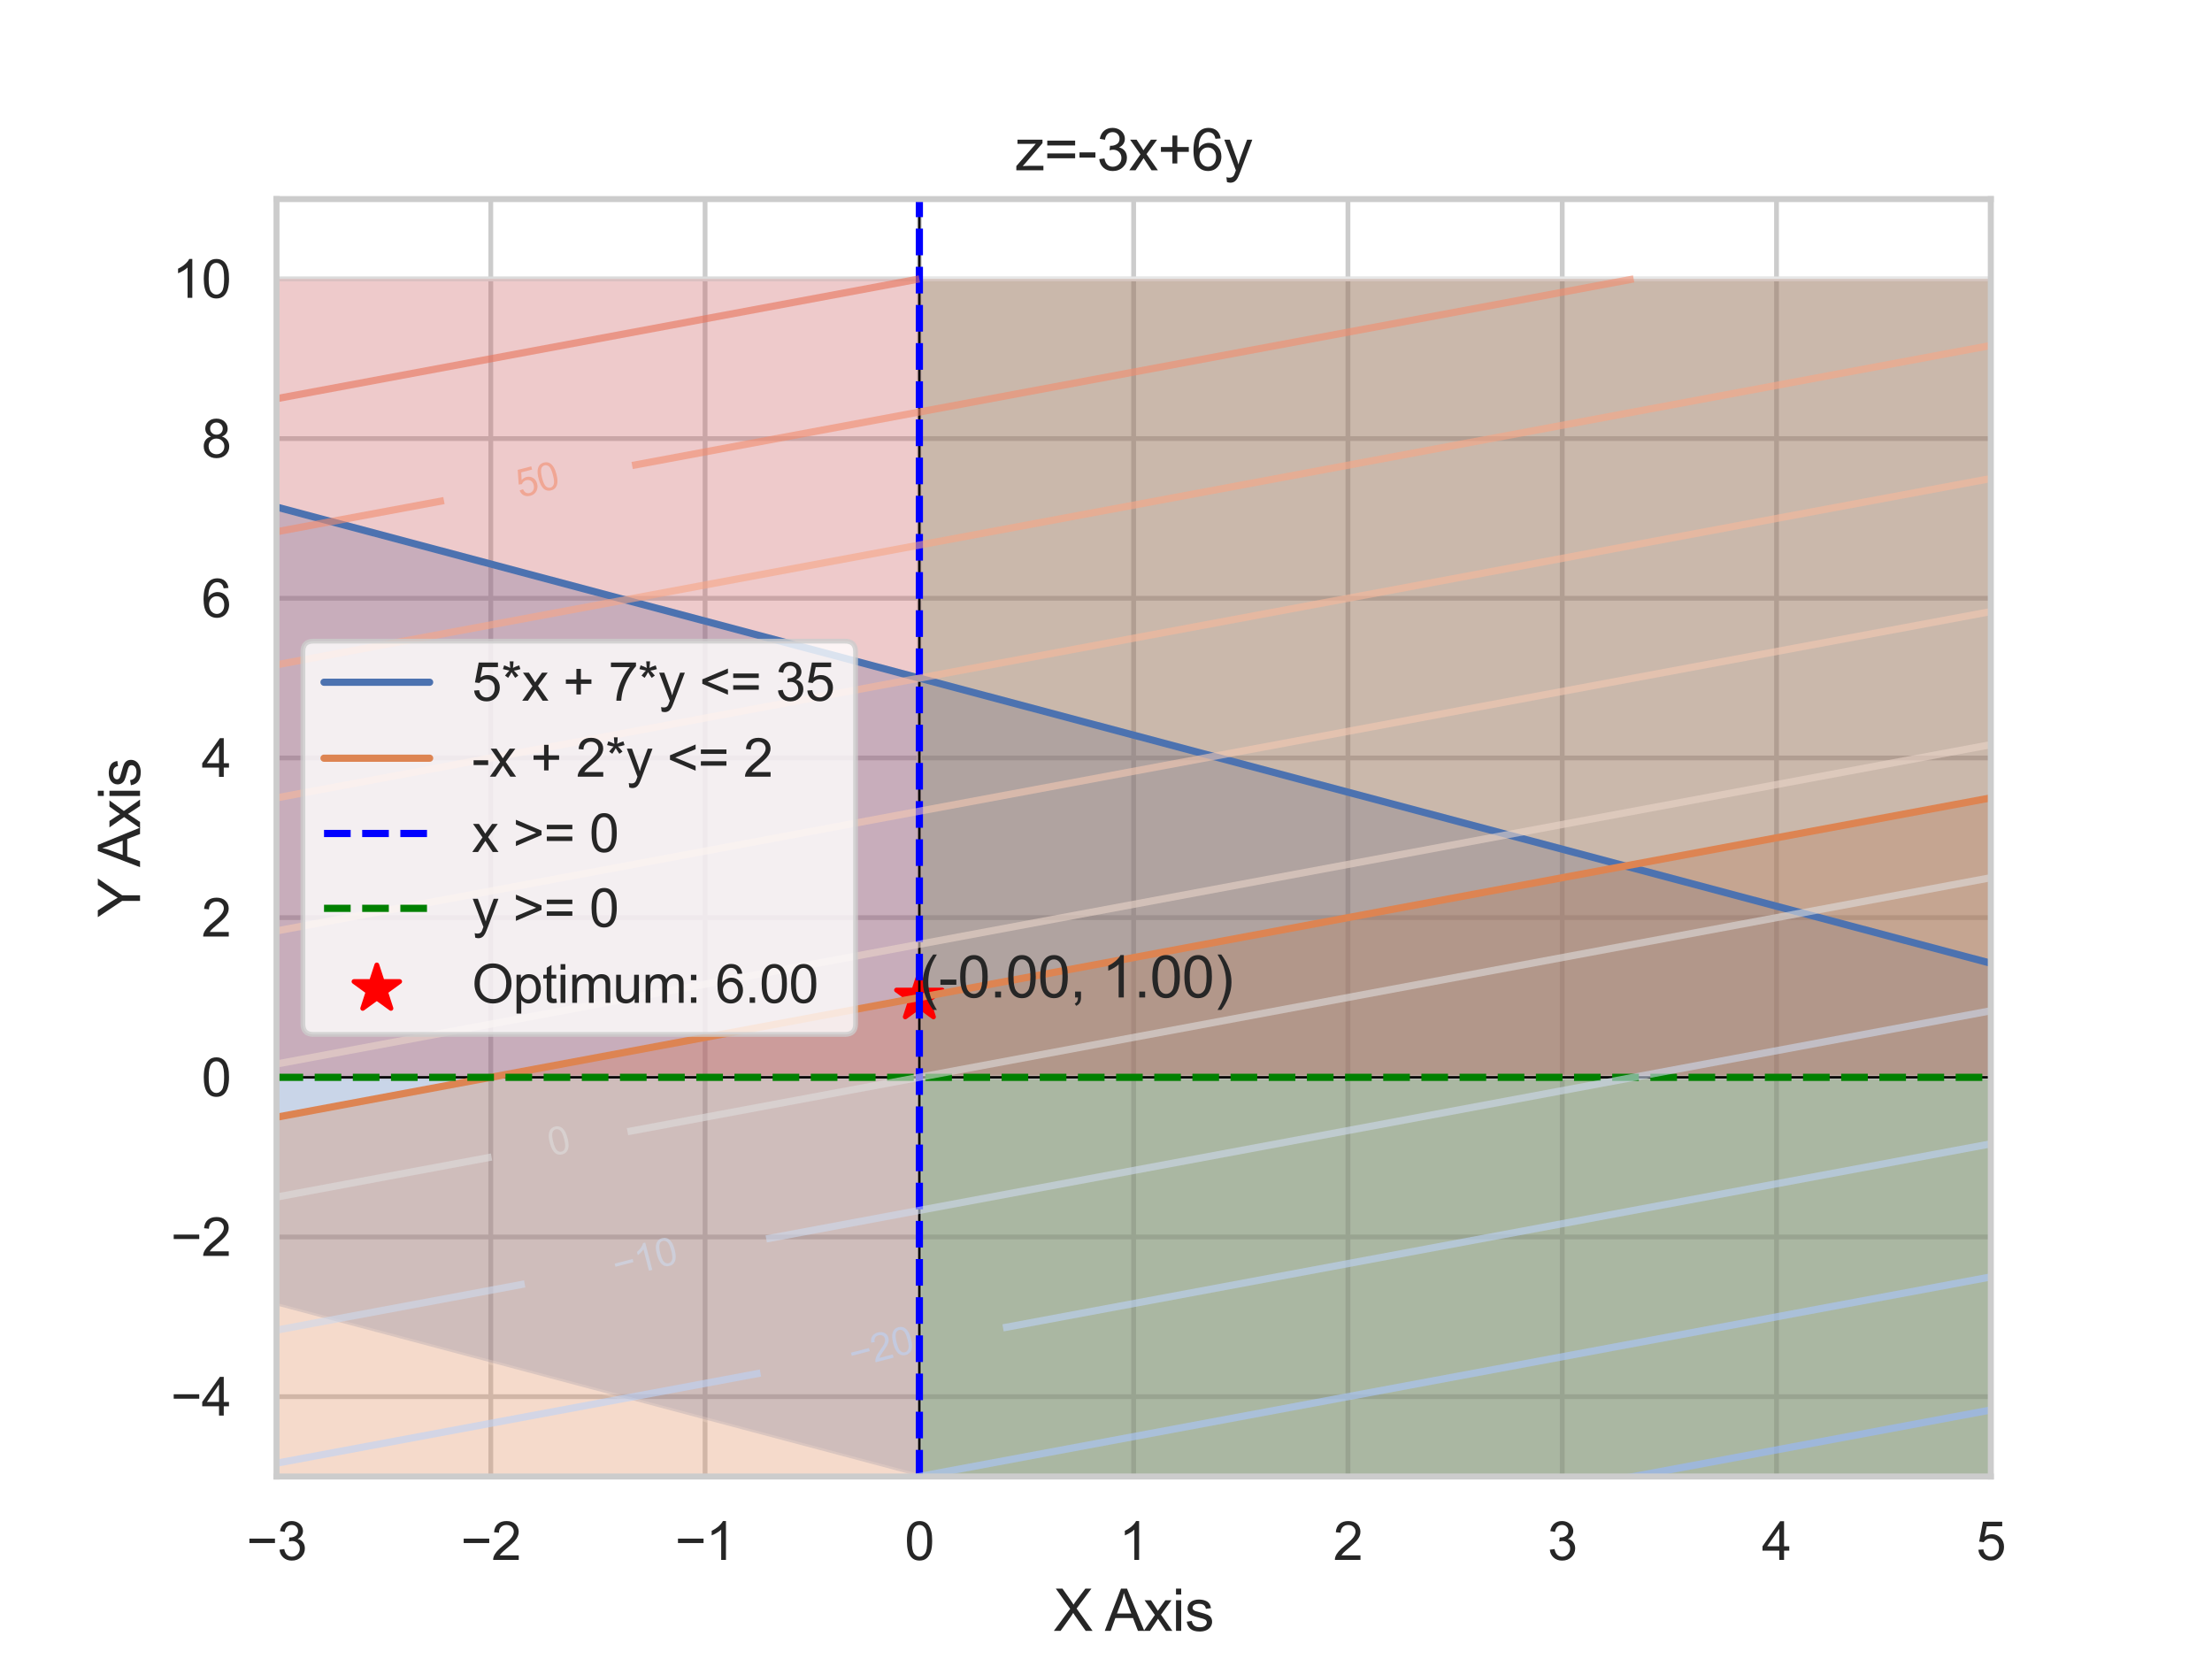 <?xml version="1.0" encoding="utf-8" standalone="no"?>
<!DOCTYPE svg PUBLIC "-//W3C//DTD SVG 1.1//EN"
  "http://www.w3.org/Graphics/SVG/1.1/DTD/svg11.dtd">
<svg xmlns:xlink="http://www.w3.org/1999/xlink" width="460.8pt" height="345.6pt" viewBox="0 0 460.8 345.6" xmlns="http://www.w3.org/2000/svg" version="1.1">
 <defs>
  <style type="text/css">*{stroke-linejoin: round; stroke-linecap: butt}</style>
 </defs>
 <g id="figure_1">
  <g id="patch_1">
   <path d="M 0 345.6 
L 460.8 345.6 
L 460.8 0 
L 0 0 
z
" style="fill: #ffffff"/>
  </g>
  <g id="axes_1">
   <g id="patch_2">
    <path d="M 57.6 307.584 
L 414.72 307.584 
L 414.72 41.472 
L 57.6 41.472 
z
" style="fill: #ffffff"/>
   </g>
   <g id="matplotlib.axis_1">
    <g id="xtick_1">
     <g id="line2d_1">
      <path d="M 57.6 307.584 
L 57.6 41.472 
" clip-path="url(#p768b8becae)" style="fill: none; stroke: #cccccc; stroke-linecap: round"/>
     </g>
     <g id="text_1">
      <!-- −3 -->
      <g style="fill: #262626" transform="translate(51.329 324.958) scale(0.11 -0.11)">
       <defs>
        <path id="ArialMT-2212" d="M 3381 1997 
L 356 1997 
L 356 2522 
L 3381 2522 
L 3381 1997 
z
" transform="scale(0.016)"/>
        <path id="ArialMT-33" d="M 269 1209 
L 831 1284 
Q 928 806 1161 595 
Q 1394 384 1728 384 
Q 2125 384 2398 659 
Q 2672 934 2672 1341 
Q 2672 1728 2419 1979 
Q 2166 2231 1775 2231 
Q 1616 2231 1378 2169 
L 1441 2663 
Q 1497 2656 1531 2656 
Q 1891 2656 2178 2843 
Q 2466 3031 2466 3422 
Q 2466 3731 2256 3934 
Q 2047 4138 1716 4138 
Q 1388 4138 1169 3931 
Q 950 3725 888 3313 
L 325 3413 
Q 428 3978 793 4289 
Q 1159 4600 1703 4600 
Q 2078 4600 2393 4439 
Q 2709 4278 2876 4000 
Q 3044 3722 3044 3409 
Q 3044 3113 2884 2869 
Q 2725 2625 2413 2481 
Q 2819 2388 3044 2092 
Q 3269 1797 3269 1353 
Q 3269 753 2831 336 
Q 2394 -81 1725 -81 
Q 1122 -81 723 278 
Q 325 638 269 1209 
z
" transform="scale(0.016)"/>
       </defs>
       <use xlink:href="#ArialMT-2212"/>
       <use xlink:href="#ArialMT-33" x="58.398"/>
      </g>
     </g>
    </g>
    <g id="xtick_2">
     <g id="line2d_2">
      <path d="M 102.24 307.584 
L 102.24 41.472 
" clip-path="url(#p768b8becae)" style="fill: none; stroke: #cccccc; stroke-linecap: round"/>
     </g>
     <g id="text_2">
      <!-- −2 -->
      <g style="fill: #262626" transform="translate(95.969 324.958) scale(0.11 -0.11)">
       <defs>
        <path id="ArialMT-32" d="M 3222 541 
L 3222 0 
L 194 0 
Q 188 203 259 391 
Q 375 700 629 1000 
Q 884 1300 1366 1694 
Q 2113 2306 2375 2664 
Q 2638 3022 2638 3341 
Q 2638 3675 2398 3904 
Q 2159 4134 1775 4134 
Q 1369 4134 1125 3890 
Q 881 3647 878 3216 
L 300 3275 
Q 359 3922 746 4261 
Q 1134 4600 1788 4600 
Q 2447 4600 2831 4234 
Q 3216 3869 3216 3328 
Q 3216 3053 3103 2787 
Q 2991 2522 2730 2228 
Q 2469 1934 1863 1422 
Q 1356 997 1212 845 
Q 1069 694 975 541 
L 3222 541 
z
" transform="scale(0.016)"/>
       </defs>
       <use xlink:href="#ArialMT-2212"/>
       <use xlink:href="#ArialMT-32" x="58.398"/>
      </g>
     </g>
    </g>
    <g id="xtick_3">
     <g id="line2d_3">
      <path d="M 146.88 307.584 
L 146.88 41.472 
" clip-path="url(#p768b8becae)" style="fill: none; stroke: #cccccc; stroke-linecap: round"/>
     </g>
     <g id="text_3">
      <!-- −1 -->
      <g style="fill: #262626" transform="translate(140.609 324.958) scale(0.11 -0.11)">
       <defs>
        <path id="ArialMT-31" d="M 2384 0 
L 1822 0 
L 1822 3584 
Q 1619 3391 1289 3197 
Q 959 3003 697 2906 
L 697 3450 
Q 1169 3672 1522 3987 
Q 1875 4303 2022 4600 
L 2384 4600 
L 2384 0 
z
" transform="scale(0.016)"/>
       </defs>
       <use xlink:href="#ArialMT-2212"/>
       <use xlink:href="#ArialMT-31" x="58.398"/>
      </g>
     </g>
    </g>
    <g id="xtick_4">
     <g id="line2d_4">
      <path d="M 191.52 307.584 
L 191.52 41.472 
" clip-path="url(#p768b8becae)" style="fill: none; stroke: #cccccc; stroke-linecap: round"/>
     </g>
     <g id="text_4">
      <!-- 0 -->
      <g style="fill: #262626" transform="translate(188.461 324.958) scale(0.11 -0.11)">
       <defs>
        <path id="ArialMT-30" d="M 266 2259 
Q 266 3072 433 3567 
Q 600 4063 929 4331 
Q 1259 4600 1759 4600 
Q 2128 4600 2406 4451 
Q 2684 4303 2865 4023 
Q 3047 3744 3150 3342 
Q 3253 2941 3253 2259 
Q 3253 1453 3087 958 
Q 2922 463 2592 192 
Q 2263 -78 1759 -78 
Q 1097 -78 719 397 
Q 266 969 266 2259 
z
M 844 2259 
Q 844 1131 1108 757 
Q 1372 384 1759 384 
Q 2147 384 2411 759 
Q 2675 1134 2675 2259 
Q 2675 3391 2411 3762 
Q 2147 4134 1753 4134 
Q 1366 4134 1134 3806 
Q 844 3388 844 2259 
z
" transform="scale(0.016)"/>
       </defs>
       <use xlink:href="#ArialMT-30"/>
      </g>
     </g>
    </g>
    <g id="xtick_5">
     <g id="line2d_5">
      <path d="M 236.16 307.584 
L 236.16 41.472 
" clip-path="url(#p768b8becae)" style="fill: none; stroke: #cccccc; stroke-linecap: round"/>
     </g>
     <g id="text_5">
      <!-- 1 -->
      <g style="fill: #262626" transform="translate(233.101 324.958) scale(0.11 -0.11)">
       <use xlink:href="#ArialMT-31"/>
      </g>
     </g>
    </g>
    <g id="xtick_6">
     <g id="line2d_6">
      <path d="M 280.8 307.584 
L 280.8 41.472 
" clip-path="url(#p768b8becae)" style="fill: none; stroke: #cccccc; stroke-linecap: round"/>
     </g>
     <g id="text_6">
      <!-- 2 -->
      <g style="fill: #262626" transform="translate(277.741 324.958) scale(0.11 -0.11)">
       <use xlink:href="#ArialMT-32"/>
      </g>
     </g>
    </g>
    <g id="xtick_7">
     <g id="line2d_7">
      <path d="M 325.44 307.584 
L 325.44 41.472 
" clip-path="url(#p768b8becae)" style="fill: none; stroke: #cccccc; stroke-linecap: round"/>
     </g>
     <g id="text_7">
      <!-- 3 -->
      <g style="fill: #262626" transform="translate(322.381 324.958) scale(0.11 -0.11)">
       <use xlink:href="#ArialMT-33"/>
      </g>
     </g>
    </g>
    <g id="xtick_8">
     <g id="line2d_8">
      <path d="M 370.08 307.584 
L 370.08 41.472 
" clip-path="url(#p768b8becae)" style="fill: none; stroke: #cccccc; stroke-linecap: round"/>
     </g>
     <g id="text_8">
      <!-- 4 -->
      <g style="fill: #262626" transform="translate(367.021 324.958) scale(0.11 -0.11)">
       <defs>
        <path id="ArialMT-34" d="M 2069 0 
L 2069 1097 
L 81 1097 
L 81 1613 
L 2172 4581 
L 2631 4581 
L 2631 1613 
L 3250 1613 
L 3250 1097 
L 2631 1097 
L 2631 0 
L 2069 0 
z
M 2069 1613 
L 2069 3678 
L 634 1613 
L 2069 1613 
z
" transform="scale(0.016)"/>
       </defs>
       <use xlink:href="#ArialMT-34"/>
      </g>
     </g>
    </g>
    <g id="xtick_9">
     <g id="line2d_9">
      <path d="M 414.72 307.584 
L 414.72 41.472 
" clip-path="url(#p768b8becae)" style="fill: none; stroke: #cccccc; stroke-linecap: round"/>
     </g>
     <g id="text_9">
      <!-- 5 -->
      <g style="fill: #262626" transform="translate(411.661 324.958) scale(0.11 -0.11)">
       <defs>
        <path id="ArialMT-35" d="M 266 1200 
L 856 1250 
Q 922 819 1161 601 
Q 1400 384 1738 384 
Q 2144 384 2425 690 
Q 2706 997 2706 1503 
Q 2706 1984 2436 2262 
Q 2166 2541 1728 2541 
Q 1456 2541 1237 2417 
Q 1019 2294 894 2097 
L 366 2166 
L 809 4519 
L 3088 4519 
L 3088 3981 
L 1259 3981 
L 1013 2750 
Q 1425 3038 1878 3038 
Q 2478 3038 2890 2622 
Q 3303 2206 3303 1553 
Q 3303 931 2941 478 
Q 2500 -78 1738 -78 
Q 1113 -78 717 272 
Q 322 622 266 1200 
z
" transform="scale(0.016)"/>
       </defs>
       <use xlink:href="#ArialMT-35"/>
      </g>
     </g>
    </g>
    <g id="text_10">
     <!-- X Axis -->
     <g style="fill: #262626" transform="translate(219.486 339.733) scale(0.12 -0.12)">
      <defs>
       <path id="ArialMT-58" d="M 28 0 
L 1800 2388 
L 238 4581 
L 959 4581 
L 1791 3406 
Q 2050 3041 2159 2844 
Q 2313 3094 2522 3366 
L 3444 4581 
L 4103 4581 
L 2494 2422 
L 4228 0 
L 3478 0 
L 2325 1634 
Q 2228 1775 2125 1941 
Q 1972 1691 1906 1597 
L 756 0 
L 28 0 
z
" transform="scale(0.016)"/>
       <path id="ArialMT-20" transform="scale(0.016)"/>
       <path id="ArialMT-41" d="M -9 0 
L 1750 4581 
L 2403 4581 
L 4278 0 
L 3588 0 
L 3053 1388 
L 1138 1388 
L 634 0 
L -9 0 
z
M 1313 1881 
L 2866 1881 
L 2388 3150 
Q 2169 3728 2063 4100 
Q 1975 3659 1816 3225 
L 1313 1881 
z
" transform="scale(0.016)"/>
       <path id="ArialMT-78" d="M 47 0 
L 1259 1725 
L 138 3319 
L 841 3319 
L 1350 2541 
Q 1494 2319 1581 2169 
Q 1719 2375 1834 2534 
L 2394 3319 
L 3066 3319 
L 1919 1756 
L 3153 0 
L 2463 0 
L 1781 1031 
L 1600 1309 
L 728 0 
L 47 0 
z
" transform="scale(0.016)"/>
       <path id="ArialMT-69" d="M 425 3934 
L 425 4581 
L 988 4581 
L 988 3934 
L 425 3934 
z
M 425 0 
L 425 3319 
L 988 3319 
L 988 0 
L 425 0 
z
" transform="scale(0.016)"/>
       <path id="ArialMT-73" d="M 197 991 
L 753 1078 
Q 800 744 1014 566 
Q 1228 388 1613 388 
Q 2000 388 2187 545 
Q 2375 703 2375 916 
Q 2375 1106 2209 1216 
Q 2094 1291 1634 1406 
Q 1016 1563 777 1677 
Q 538 1791 414 1992 
Q 291 2194 291 2438 
Q 291 2659 392 2848 
Q 494 3038 669 3163 
Q 800 3259 1026 3326 
Q 1253 3394 1513 3394 
Q 1903 3394 2198 3281 
Q 2494 3169 2634 2976 
Q 2775 2784 2828 2463 
L 2278 2388 
Q 2241 2644 2061 2787 
Q 1881 2931 1553 2931 
Q 1166 2931 1000 2803 
Q 834 2675 834 2503 
Q 834 2394 903 2306 
Q 972 2216 1119 2156 
Q 1203 2125 1616 2013 
Q 2213 1853 2448 1751 
Q 2684 1650 2818 1456 
Q 2953 1263 2953 975 
Q 2953 694 2789 445 
Q 2625 197 2315 61 
Q 2006 -75 1616 -75 
Q 969 -75 630 194 
Q 291 463 197 991 
z
" transform="scale(0.016)"/>
      </defs>
      <use xlink:href="#ArialMT-58"/>
      <use xlink:href="#ArialMT-20" x="66.699"/>
      <use xlink:href="#ArialMT-41" x="88.982"/>
      <use xlink:href="#ArialMT-78" x="155.682"/>
      <use xlink:href="#ArialMT-69" x="205.682"/>
      <use xlink:href="#ArialMT-73" x="227.898"/>
     </g>
    </g>
   </g>
   <g id="matplotlib.axis_2">
    <g id="ytick_1">
     <g id="line2d_10">
      <path d="M 57.6 290.952 
L 414.72 290.952 
" clip-path="url(#p768b8becae)" style="fill: none; stroke: #cccccc; stroke-linecap: round"/>
     </g>
     <g id="text_11">
      <!-- −4 -->
      <g style="fill: #262626" transform="translate(35.558 294.889) scale(0.11 -0.11)">
       <use xlink:href="#ArialMT-2212"/>
       <use xlink:href="#ArialMT-34" x="58.398"/>
      </g>
     </g>
    </g>
    <g id="ytick_2">
     <g id="line2d_11">
      <path d="M 57.6 257.688 
L 414.72 257.688 
" clip-path="url(#p768b8becae)" style="fill: none; stroke: #cccccc; stroke-linecap: round"/>
     </g>
     <g id="text_12">
      <!-- −2 -->
      <g style="fill: #262626" transform="translate(35.558 261.625) scale(0.11 -0.11)">
       <use xlink:href="#ArialMT-2212"/>
       <use xlink:href="#ArialMT-32" x="58.398"/>
      </g>
     </g>
    </g>
    <g id="ytick_3">
     <g id="line2d_12">
      <path d="M 57.6 224.424 
L 414.72 224.424 
" clip-path="url(#p768b8becae)" style="fill: none; stroke: #cccccc; stroke-linecap: round"/>
     </g>
     <g id="text_13">
      <!-- 0 -->
      <g style="fill: #262626" transform="translate(41.983 228.361) scale(0.11 -0.11)">
       <use xlink:href="#ArialMT-30"/>
      </g>
     </g>
    </g>
    <g id="ytick_4">
     <g id="line2d_13">
      <path d="M 57.6 191.16 
L 414.72 191.16 
" clip-path="url(#p768b8becae)" style="fill: none; stroke: #cccccc; stroke-linecap: round"/>
     </g>
     <g id="text_14">
      <!-- 2 -->
      <g style="fill: #262626" transform="translate(41.983 195.097) scale(0.11 -0.11)">
       <use xlink:href="#ArialMT-32"/>
      </g>
     </g>
    </g>
    <g id="ytick_5">
     <g id="line2d_14">
      <path d="M 57.6 157.896 
L 414.72 157.896 
" clip-path="url(#p768b8becae)" style="fill: none; stroke: #cccccc; stroke-linecap: round"/>
     </g>
     <g id="text_15">
      <!-- 4 -->
      <g style="fill: #262626" transform="translate(41.983 161.833) scale(0.11 -0.11)">
       <use xlink:href="#ArialMT-34"/>
      </g>
     </g>
    </g>
    <g id="ytick_6">
     <g id="line2d_15">
      <path d="M 57.6 124.632 
L 414.72 124.632 
" clip-path="url(#p768b8becae)" style="fill: none; stroke: #cccccc; stroke-linecap: round"/>
     </g>
     <g id="text_16">
      <!-- 6 -->
      <g style="fill: #262626" transform="translate(41.983 128.569) scale(0.11 -0.11)">
       <defs>
        <path id="ArialMT-36" d="M 3184 3459 
L 2625 3416 
Q 2550 3747 2413 3897 
Q 2184 4138 1850 4138 
Q 1581 4138 1378 3988 
Q 1113 3794 959 3422 
Q 806 3050 800 2363 
Q 1003 2672 1297 2822 
Q 1591 2972 1913 2972 
Q 2475 2972 2870 2558 
Q 3266 2144 3266 1488 
Q 3266 1056 3080 686 
Q 2894 316 2569 119 
Q 2244 -78 1831 -78 
Q 1128 -78 684 439 
Q 241 956 241 2144 
Q 241 3472 731 4075 
Q 1159 4600 1884 4600 
Q 2425 4600 2770 4297 
Q 3116 3994 3184 3459 
z
M 888 1484 
Q 888 1194 1011 928 
Q 1134 663 1356 523 
Q 1578 384 1822 384 
Q 2178 384 2434 671 
Q 2691 959 2691 1453 
Q 2691 1928 2437 2201 
Q 2184 2475 1800 2475 
Q 1419 2475 1153 2201 
Q 888 1928 888 1484 
z
" transform="scale(0.016)"/>
       </defs>
       <use xlink:href="#ArialMT-36"/>
      </g>
     </g>
    </g>
    <g id="ytick_7">
     <g id="line2d_16">
      <path d="M 57.6 91.368 
L 414.72 91.368 
" clip-path="url(#p768b8becae)" style="fill: none; stroke: #cccccc; stroke-linecap: round"/>
     </g>
     <g id="text_17">
      <!-- 8 -->
      <g style="fill: #262626" transform="translate(41.983 95.305) scale(0.11 -0.11)">
       <defs>
        <path id="ArialMT-38" d="M 1131 2484 
Q 781 2613 612 2850 
Q 444 3088 444 3419 
Q 444 3919 803 4259 
Q 1163 4600 1759 4600 
Q 2359 4600 2725 4251 
Q 3091 3903 3091 3403 
Q 3091 3084 2923 2848 
Q 2756 2613 2416 2484 
Q 2838 2347 3058 2040 
Q 3278 1734 3278 1309 
Q 3278 722 2862 322 
Q 2447 -78 1769 -78 
Q 1091 -78 675 323 
Q 259 725 259 1325 
Q 259 1772 486 2073 
Q 713 2375 1131 2484 
z
M 1019 3438 
Q 1019 3113 1228 2906 
Q 1438 2700 1772 2700 
Q 2097 2700 2305 2904 
Q 2513 3109 2513 3406 
Q 2513 3716 2298 3927 
Q 2084 4138 1766 4138 
Q 1444 4138 1231 3931 
Q 1019 3725 1019 3438 
z
M 838 1322 
Q 838 1081 952 856 
Q 1066 631 1291 507 
Q 1516 384 1775 384 
Q 2178 384 2440 643 
Q 2703 903 2703 1303 
Q 2703 1709 2433 1975 
Q 2163 2241 1756 2241 
Q 1359 2241 1098 1978 
Q 838 1716 838 1322 
z
" transform="scale(0.016)"/>
       </defs>
       <use xlink:href="#ArialMT-38"/>
      </g>
     </g>
    </g>
    <g id="ytick_8">
     <g id="line2d_17">
      <path d="M 57.6 58.104 
L 414.72 58.104 
" clip-path="url(#p768b8becae)" style="fill: none; stroke: #cccccc; stroke-linecap: round"/>
     </g>
     <g id="text_18">
      <!-- 10 -->
      <g style="fill: #262626" transform="translate(35.866 62.041) scale(0.11 -0.11)">
       <use xlink:href="#ArialMT-31"/>
       <use xlink:href="#ArialMT-30" x="55.615"/>
      </g>
     </g>
    </g>
    <g id="text_19">
     <!-- Y Axis -->
     <g style="fill: #262626" transform="translate(29.173 191.097) rotate(-90) scale(0.12 -0.12)">
      <defs>
       <path id="ArialMT-59" d="M 1784 0 
L 1784 1941 
L 19 4581 
L 756 4581 
L 1659 3200 
Q 1909 2813 2125 2425 
Q 2331 2784 2625 3234 
L 3513 4581 
L 4219 4581 
L 2391 1941 
L 2391 0 
L 1784 0 
z
" transform="scale(0.016)"/>
      </defs>
      <use xlink:href="#ArialMT-59"/>
      <use xlink:href="#ArialMT-20" x="64.949"/>
      <use xlink:href="#ArialMT-41" x="87.232"/>
      <use xlink:href="#ArialMT-78" x="153.932"/>
      <use xlink:href="#ArialMT-69" x="203.932"/>
      <use xlink:href="#ArialMT-73" x="226.148"/>
     </g>
    </g>
   </g>
   <g id="PolyCollection_1">
    <path d="M -120.624 224.513 
L -120.624 58.193 
L -118.387 58.789 
L -116.149 59.384 
L -113.912 59.98 
L -111.674 60.575 
L -109.436 61.171 
L -107.199 61.766 
L -104.961 62.362 
L -102.724 62.957 
L -100.486 63.553 
L -98.248 64.148 
L -96.011 64.744 
L -93.773 65.339 
L -91.536 65.935 
L -89.298 66.53 
L -87.06 67.126 
L -84.823 67.721 
L -82.585 68.317 
L -80.348 68.912 
L -78.11 69.508 
L -75.872 70.103 
L -73.635 70.699 
L -71.397 71.294 
L -69.16 71.89 
L -66.922 72.485 
L -64.685 73.081 
L -62.447 73.676 
L -60.209 74.272 
L -57.972 74.867 
L -55.734 75.462 
L -53.497 76.058 
L -51.259 76.653 
L -49.021 77.249 
L -46.784 77.844 
L -44.546 78.44 
L -42.309 79.035 
L -40.071 79.631 
L -37.833 80.226 
L -35.596 80.822 
L -33.358 81.417 
L -31.121 82.013 
L -28.883 82.608 
L -26.645 83.204 
L -24.408 83.799 
L -22.17 84.395 
L -19.933 84.99 
L -17.695 85.586 
L -15.457 86.181 
L -13.22 86.777 
L -10.982 87.372 
L -8.745 87.968 
L -6.507 88.563 
L -4.269 89.159 
L -2.032 89.754 
L 0.206 90.35 
L 2.443 90.945 
L 4.681 91.541 
L 6.918 92.136 
L 9.156 92.732 
L 11.394 93.327 
L 13.631 93.923 
L 15.869 94.518 
L 18.106 95.114 
L 20.344 95.709 
L 22.582 96.305 
L 24.819 96.9 
L 27.057 97.496 
L 29.294 98.091 
L 31.532 98.687 
L 33.77 99.282 
L 36.007 99.878 
L 38.245 100.473 
L 40.482 101.069 
L 42.72 101.664 
L 44.958 102.259 
L 47.195 102.855 
L 49.433 103.45 
L 51.67 104.046 
L 53.908 104.641 
L 56.146 105.237 
L 58.383 105.832 
L 60.621 106.428 
L 62.858 107.023 
L 65.096 107.619 
L 67.334 108.214 
L 69.571 108.81 
L 71.809 109.405 
L 74.046 110.001 
L 76.284 110.596 
L 78.522 111.192 
L 80.759 111.787 
L 82.997 112.383 
L 85.234 112.978 
L 87.472 113.574 
L 89.709 114.169 
L 91.947 114.765 
L 94.185 115.36 
L 96.422 115.956 
L 98.66 116.551 
L 100.897 117.147 
L 103.135 117.742 
L 105.373 118.338 
L 107.61 118.933 
L 109.848 119.529 
L 112.085 120.124 
L 114.323 120.72 
L 116.561 121.315 
L 118.798 121.911 
L 121.036 122.506 
L 123.273 123.102 
L 125.511 123.697 
L 127.749 124.293 
L 129.986 124.888 
L 132.224 125.484 
L 134.461 126.079 
L 136.699 126.675 
L 138.937 127.27 
L 141.174 127.866 
L 143.412 128.461 
L 145.649 129.056 
L 147.887 129.652 
L 150.125 130.247 
L 152.362 130.843 
L 154.6 131.438 
L 156.837 132.034 
L 159.075 132.629 
L 161.312 133.225 
L 163.55 133.82 
L 165.788 134.416 
L 168.025 135.011 
L 170.263 135.607 
L 172.5 136.202 
L 174.738 136.798 
L 176.976 137.393 
L 179.213 137.989 
L 181.451 138.584 
L 183.688 139.18 
L 185.926 139.775 
L 188.164 140.371 
L 190.401 140.966 
L 192.639 141.562 
L 194.876 142.157 
L 197.114 142.753 
L 199.352 143.348 
L 201.589 143.944 
L 203.827 144.539 
L 206.064 145.135 
L 208.302 145.73 
L 210.54 146.326 
L 212.777 146.921 
L 215.015 147.517 
L 217.252 148.112 
L 219.49 148.708 
L 221.728 149.303 
L 223.965 149.899 
L 226.203 150.494 
L 228.44 151.09 
L 230.678 151.685 
L 232.915 152.281 
L 235.153 152.876 
L 237.391 153.472 
L 239.628 154.067 
L 241.866 154.662 
L 244.103 155.258 
L 246.341 155.853 
L 248.579 156.449 
L 250.816 157.044 
L 253.054 157.64 
L 255.291 158.235 
L 257.529 158.831 
L 259.767 159.426 
L 262.004 160.022 
L 264.242 160.617 
L 266.479 161.213 
L 268.717 161.808 
L 270.955 162.404 
L 273.192 162.999 
L 275.43 163.595 
L 277.667 164.19 
L 279.905 164.786 
L 282.143 165.381 
L 284.38 165.977 
L 286.618 166.572 
L 288.855 167.168 
L 291.093 167.763 
L 293.331 168.359 
L 295.568 168.954 
L 297.806 169.55 
L 300.043 170.145 
L 302.281 170.741 
L 304.518 171.336 
L 306.756 171.932 
L 308.994 172.527 
L 311.231 173.123 
L 313.469 173.718 
L 315.706 174.314 
L 317.944 174.909 
L 320.182 175.505 
L 322.419 176.1 
L 324.657 176.696 
L 326.894 177.291 
L 329.132 177.887 
L 331.37 178.482 
L 333.607 179.078 
L 335.845 179.673 
L 338.082 180.269 
L 340.32 180.864 
L 342.558 181.459 
L 344.795 182.055 
L 347.033 182.65 
L 349.27 183.246 
L 351.508 183.841 
L 353.746 184.437 
L 355.983 185.032 
L 358.221 185.628 
L 360.458 186.223 
L 362.696 186.819 
L 364.934 187.414 
L 367.171 188.01 
L 369.409 188.605 
L 371.646 189.201 
L 373.884 189.796 
L 376.122 190.392 
L 378.359 190.987 
L 380.597 191.583 
L 382.834 192.178 
L 385.072 192.774 
L 387.309 193.369 
L 389.547 193.965 
L 391.785 194.56 
L 394.022 195.156 
L 396.26 195.751 
L 398.497 196.347 
L 400.735 196.942 
L 402.973 197.538 
L 405.21 198.133 
L 407.448 198.729 
L 409.685 199.324 
L 411.923 199.92 
L 414.161 200.515 
L 416.398 201.111 
L 418.636 201.706 
L 420.873 202.302 
L 423.111 202.897 
L 425.349 203.493 
L 427.586 204.088 
L 429.824 204.684 
L 432.061 205.279 
L 434.299 205.875 
L 436.537 206.47 
L 438.774 207.066 
L 441.012 207.661 
L 443.249 208.256 
L 445.487 208.852 
L 447.725 209.447 
L 449.962 210.043 
L 452.2 210.638 
L 454.437 211.234 
L 456.675 211.829 
L 458.912 212.425 
L 461.15 213.02 
L 463.388 213.616 
L 465.625 214.211 
L 467.863 214.807 
L 470.1 215.402 
L 472.338 215.998 
L 474.576 216.593 
L 476.813 217.189 
L 479.051 217.784 
L 481.288 218.38 
L 483.526 218.975 
L 485.764 219.571 
L 488.001 220.166 
L 490.239 220.762 
L 492.476 221.357 
L 494.714 221.953 
L 496.952 222.548 
L 499.189 223.144 
L 501.427 223.739 
L 503.664 224.335 
L 505.902 224.93 
L 508.14 225.526 
L 510.377 226.121 
L 512.615 226.717 
L 514.852 227.312 
L 517.09 227.908 
L 519.328 228.503 
L 521.565 229.099 
L 523.803 229.694 
L 526.04 230.29 
L 528.278 230.885 
L 530.515 231.481 
L 532.753 232.076 
L 534.991 232.672 
L 537.228 233.267 
L 539.466 233.862 
L 541.703 234.458 
L 543.941 235.053 
L 546.179 235.649 
L 548.416 236.244 
L 550.654 236.84 
L 552.891 237.435 
L 555.129 238.031 
L 557.367 238.626 
L 559.604 239.222 
L 561.842 239.817 
L 564.079 240.413 
L 566.317 241.008 
L 568.555 241.604 
L 570.792 242.199 
L 573.03 242.795 
L 575.267 243.39 
L 577.505 243.986 
L 579.743 244.581 
L 581.98 245.177 
L 584.218 245.772 
L 586.455 246.368 
L 588.693 246.963 
L 590.931 247.559 
L 593.168 248.154 
L 595.406 248.75 
L 597.643 249.345 
L 599.881 249.941 
L 602.118 250.536 
L 604.356 251.132 
L 606.594 251.727 
L 608.831 252.323 
L 611.069 252.918 
L 613.306 253.514 
L 615.544 254.109 
L 617.782 254.705 
L 620.019 255.3 
L 622.257 255.896 
L 624.494 256.491 
L 626.732 257.087 
L 628.97 257.682 
L 631.207 258.278 
L 633.445 258.873 
L 635.682 259.469 
L 637.92 260.064 
L 637.92 426.384 
L 637.92 426.384 
L 635.682 425.789 
L 633.445 425.193 
L 631.207 424.598 
L 628.97 424.002 
L 626.732 423.407 
L 624.494 422.811 
L 622.257 422.216 
L 620.019 421.62 
L 617.782 421.025 
L 615.544 420.429 
L 613.306 419.834 
L 611.069 419.238 
L 608.831 418.643 
L 606.594 418.047 
L 604.356 417.452 
L 602.118 416.856 
L 599.881 416.261 
L 597.643 415.665 
L 595.406 415.07 
L 593.168 414.474 
L 590.931 413.879 
L 588.693 413.283 
L 586.455 412.688 
L 584.218 412.092 
L 581.98 411.497 
L 579.743 410.901 
L 577.505 410.306 
L 575.267 409.71 
L 573.03 409.115 
L 570.792 408.519 
L 568.555 407.924 
L 566.317 407.328 
L 564.079 406.733 
L 561.842 406.137 
L 559.604 405.542 
L 557.367 404.946 
L 555.129 404.351 
L 552.891 403.755 
L 550.654 403.16 
L 548.416 402.564 
L 546.179 401.969 
L 543.941 401.373 
L 541.703 400.778 
L 539.466 400.182 
L 537.228 399.587 
L 534.991 398.992 
L 532.753 398.396 
L 530.515 397.801 
L 528.278 397.205 
L 526.04 396.61 
L 523.803 396.014 
L 521.565 395.419 
L 519.328 394.823 
L 517.09 394.228 
L 514.852 393.632 
L 512.615 393.037 
L 510.377 392.441 
L 508.14 391.846 
L 505.902 391.25 
L 503.664 390.655 
L 501.427 390.059 
L 499.189 389.464 
L 496.952 388.868 
L 494.714 388.273 
L 492.476 387.677 
L 490.239 387.082 
L 488.001 386.486 
L 485.764 385.891 
L 483.526 385.295 
L 481.288 384.7 
L 479.051 384.104 
L 476.813 383.509 
L 474.576 382.913 
L 472.338 382.318 
L 470.1 381.722 
L 467.863 381.127 
L 465.625 380.531 
L 463.388 379.936 
L 461.15 379.34 
L 458.912 378.745 
L 456.675 378.149 
L 454.437 377.554 
L 452.2 376.958 
L 449.962 376.363 
L 447.725 375.767 
L 445.487 375.172 
L 443.249 374.576 
L 441.012 373.981 
L 438.774 373.386 
L 436.537 372.79 
L 434.299 372.195 
L 432.061 371.599 
L 429.824 371.004 
L 427.586 370.408 
L 425.349 369.813 
L 423.111 369.217 
L 420.873 368.622 
L 418.636 368.026 
L 416.398 367.431 
L 414.161 366.835 
L 411.923 366.24 
L 409.685 365.644 
L 407.448 365.049 
L 405.21 364.453 
L 402.973 363.858 
L 400.735 363.262 
L 398.497 362.667 
L 396.26 362.071 
L 394.022 361.476 
L 391.785 360.88 
L 389.547 360.285 
L 387.309 359.689 
L 385.072 359.094 
L 382.834 358.498 
L 380.597 357.903 
L 378.359 357.307 
L 376.122 356.712 
L 373.884 356.116 
L 371.646 355.521 
L 369.409 354.925 
L 367.171 354.33 
L 364.934 353.734 
L 362.696 353.139 
L 360.458 352.543 
L 358.221 351.948 
L 355.983 351.352 
L 353.746 350.757 
L 351.508 350.161 
L 349.27 349.566 
L 347.033 348.97 
L 344.795 348.375 
L 342.558 347.779 
L 340.32 347.184 
L 338.082 346.589 
L 335.845 345.993 
L 333.607 345.398 
L 331.37 344.802 
L 329.132 344.207 
L 326.894 343.611 
L 324.657 343.016 
L 322.419 342.42 
L 320.182 341.825 
L 317.944 341.229 
L 315.706 340.634 
L 313.469 340.038 
L 311.231 339.443 
L 308.994 338.847 
L 306.756 338.252 
L 304.518 337.656 
L 302.281 337.061 
L 300.043 336.465 
L 297.806 335.87 
L 295.568 335.274 
L 293.331 334.679 
L 291.093 334.083 
L 288.855 333.488 
L 286.618 332.892 
L 284.38 332.297 
L 282.143 331.701 
L 279.905 331.106 
L 277.667 330.51 
L 275.43 329.915 
L 273.192 329.319 
L 270.955 328.724 
L 268.717 328.128 
L 266.479 327.533 
L 264.242 326.937 
L 262.004 326.342 
L 259.767 325.746 
L 257.529 325.151 
L 255.291 324.555 
L 253.054 323.96 
L 250.816 323.364 
L 248.579 322.769 
L 246.341 322.173 
L 244.103 321.578 
L 241.866 320.982 
L 239.628 320.387 
L 237.391 319.792 
L 235.153 319.196 
L 232.915 318.601 
L 230.678 318.005 
L 228.44 317.41 
L 226.203 316.814 
L 223.965 316.219 
L 221.728 315.623 
L 219.49 315.028 
L 217.252 314.432 
L 215.015 313.837 
L 212.777 313.241 
L 210.54 312.646 
L 208.302 312.05 
L 206.064 311.455 
L 203.827 310.859 
L 201.589 310.264 
L 199.352 309.668 
L 197.114 309.073 
L 194.876 308.477 
L 192.639 307.882 
L 190.401 307.286 
L 188.164 306.691 
L 185.926 306.095 
L 183.688 305.5 
L 181.451 304.904 
L 179.213 304.309 
L 176.976 303.713 
L 174.738 303.118 
L 172.5 302.522 
L 170.263 301.927 
L 168.025 301.331 
L 165.788 300.736 
L 163.55 300.14 
L 161.312 299.545 
L 159.075 298.949 
L 156.837 298.354 
L 154.6 297.758 
L 152.362 297.163 
L 150.125 296.567 
L 147.887 295.972 
L 145.649 295.376 
L 143.412 294.781 
L 141.174 294.186 
L 138.937 293.59 
L 136.699 292.995 
L 134.461 292.399 
L 132.224 291.804 
L 129.986 291.208 
L 127.749 290.613 
L 125.511 290.017 
L 123.273 289.422 
L 121.036 288.826 
L 118.798 288.231 
L 116.561 287.635 
L 114.323 287.04 
L 112.085 286.444 
L 109.848 285.849 
L 107.61 285.253 
L 105.373 284.658 
L 103.135 284.062 
L 100.897 283.467 
L 98.66 282.871 
L 96.422 282.276 
L 94.185 281.68 
L 91.947 281.085 
L 89.709 280.489 
L 87.472 279.894 
L 85.234 279.298 
L 82.997 278.703 
L 80.759 278.107 
L 78.522 277.512 
L 76.284 276.916 
L 74.046 276.321 
L 71.809 275.725 
L 69.571 275.13 
L 67.334 274.534 
L 65.096 273.939 
L 62.858 273.343 
L 60.621 272.748 
L 58.383 272.152 
L 56.146 271.557 
L 53.908 270.961 
L 51.67 270.366 
L 49.433 269.77 
L 47.195 269.175 
L 44.958 268.579 
L 42.72 267.984 
L 40.482 267.389 
L 38.245 266.793 
L 36.007 266.198 
L 33.77 265.602 
L 31.532 265.007 
L 29.294 264.411 
L 27.057 263.816 
L 24.819 263.22 
L 22.582 262.625 
L 20.344 262.029 
L 18.106 261.434 
L 15.869 260.838 
L 13.631 260.243 
L 11.394 259.647 
L 9.156 259.052 
L 6.918 258.456 
L 4.681 257.861 
L 2.443 257.265 
L 0.206 256.67 
L -2.032 256.074 
L -4.269 255.479 
L -6.507 254.883 
L -8.745 254.288 
L -10.982 253.692 
L -13.22 253.097 
L -15.457 252.501 
L -17.695 251.906 
L -19.933 251.31 
L -22.17 250.715 
L -24.408 250.119 
L -26.645 249.524 
L -28.883 248.928 
L -31.121 248.333 
L -33.358 247.737 
L -35.596 247.142 
L -37.833 246.546 
L -40.071 245.951 
L -42.309 245.355 
L -44.546 244.76 
L -46.784 244.164 
L -49.021 243.569 
L -51.259 242.973 
L -53.497 242.378 
L -55.734 241.782 
L -57.972 241.187 
L -60.209 240.592 
L -62.447 239.996 
L -64.685 239.401 
L -66.922 238.805 
L -69.16 238.21 
L -71.397 237.614 
L -73.635 237.019 
L -75.872 236.423 
L -78.11 235.828 
L -80.348 235.232 
L -82.585 234.637 
L -84.823 234.041 
L -87.06 233.446 
L -89.298 232.85 
L -91.536 232.255 
L -93.773 231.659 
L -96.011 231.064 
L -98.248 230.468 
L -100.486 229.873 
L -102.724 229.277 
L -104.961 228.682 
L -107.199 228.086 
L -109.436 227.491 
L -111.674 226.895 
L -113.912 226.3 
L -116.149 225.704 
L -118.387 225.109 
L -120.624 224.513 
z
" clip-path="url(#p768b8becae)" style="fill: #4c72b0; fill-opacity: 0.3; stroke: #ffffff; stroke-opacity: 0.3"/>
   </g>
   <g id="PolyCollection_2">
    <path d="M -254.88 457.272 
L -254.88 290.952 
L -252.642 290.535 
L -250.405 290.118 
L -248.167 289.701 
L -245.93 289.285 
L -243.692 288.868 
L -241.454 288.451 
L -239.217 288.034 
L -236.979 287.617 
L -234.742 287.2 
L -232.504 286.784 
L -230.266 286.367 
L -228.029 285.95 
L -225.791 285.533 
L -223.554 285.116 
L -221.316 284.699 
L -219.078 284.283 
L -216.841 283.866 
L -214.603 283.449 
L -212.366 283.032 
L -210.128 282.615 
L -207.891 282.198 
L -205.653 281.781 
L -203.415 281.365 
L -201.178 280.948 
L -198.94 280.531 
L -196.703 280.114 
L -194.465 279.697 
L -192.227 279.28 
L -189.99 278.864 
L -187.752 278.447 
L -185.515 278.03 
L -183.277 277.613 
L -181.039 277.196 
L -178.802 276.779 
L -176.564 276.363 
L -174.327 275.946 
L -172.089 275.529 
L -169.851 275.112 
L -167.614 274.695 
L -165.376 274.278 
L -163.139 273.861 
L -160.901 273.445 
L -158.663 273.028 
L -156.426 272.611 
L -154.188 272.194 
L -151.951 271.777 
L -149.713 271.36 
L -147.475 270.944 
L -145.238 270.527 
L -143 270.11 
L -140.763 269.693 
L -138.525 269.276 
L -136.288 268.859 
L -134.05 268.443 
L -131.812 268.026 
L -129.575 267.609 
L -127.337 267.192 
L -125.1 266.775 
L -122.862 266.358 
L -120.624 265.941 
L -118.387 265.525 
L -116.149 265.108 
L -113.912 264.691 
L -111.674 264.274 
L -109.436 263.857 
L -107.199 263.44 
L -104.961 263.024 
L -102.724 262.607 
L -100.486 262.19 
L -98.248 261.773 
L -96.011 261.356 
L -93.773 260.939 
L -91.536 260.523 
L -89.298 260.106 
L -87.06 259.689 
L -84.823 259.272 
L -82.585 258.855 
L -80.348 258.438 
L -78.11 258.021 
L -75.872 257.605 
L -73.635 257.188 
L -71.397 256.771 
L -69.16 256.354 
L -66.922 255.937 
L -64.685 255.52 
L -62.447 255.104 
L -60.209 254.687 
L -57.972 254.27 
L -55.734 253.853 
L -53.497 253.436 
L -51.259 253.019 
L -49.021 252.603 
L -46.784 252.186 
L -44.546 251.769 
L -42.309 251.352 
L -40.071 250.935 
L -37.833 250.518 
L -35.596 250.101 
L -33.358 249.685 
L -31.121 249.268 
L -28.883 248.851 
L -26.645 248.434 
L -24.408 248.017 
L -22.17 247.6 
L -19.933 247.184 
L -17.695 246.767 
L -15.457 246.35 
L -13.22 245.933 
L -10.982 245.516 
L -8.745 245.099 
L -6.507 244.683 
L -4.269 244.266 
L -2.032 243.849 
L 0.206 243.432 
L 2.443 243.015 
L 4.681 242.598 
L 6.918 242.181 
L 9.156 241.765 
L 11.394 241.348 
L 13.631 240.931 
L 15.869 240.514 
L 18.106 240.097 
L 20.344 239.68 
L 22.582 239.264 
L 24.819 238.847 
L 27.057 238.43 
L 29.294 238.013 
L 31.532 237.596 
L 33.77 237.179 
L 36.007 236.763 
L 38.245 236.346 
L 40.482 235.929 
L 42.72 235.512 
L 44.958 235.095 
L 47.195 234.678 
L 49.433 234.261 
L 51.67 233.845 
L 53.908 233.428 
L 56.146 233.011 
L 58.383 232.594 
L 60.621 232.177 
L 62.858 231.76 
L 65.096 231.344 
L 67.334 230.927 
L 69.571 230.51 
L 71.809 230.093 
L 74.046 229.676 
L 76.284 229.259 
L 78.522 228.843 
L 80.759 228.426 
L 82.997 228.009 
L 85.234 227.592 
L 87.472 227.175 
L 89.709 226.758 
L 91.947 226.341 
L 94.185 225.925 
L 96.422 225.508 
L 98.66 225.091 
L 100.897 224.674 
L 103.135 224.257 
L 105.373 223.84 
L 107.61 223.424 
L 109.848 223.007 
L 112.085 222.59 
L 114.323 222.173 
L 116.561 221.756 
L 118.798 221.339 
L 121.036 220.923 
L 123.273 220.506 
L 125.511 220.089 
L 127.749 219.672 
L 129.986 219.255 
L 132.224 218.838 
L 134.461 218.421 
L 136.699 218.005 
L 138.937 217.588 
L 141.174 217.171 
L 143.412 216.754 
L 145.649 216.337 
L 147.887 215.92 
L 150.125 215.504 
L 152.362 215.087 
L 154.6 214.67 
L 156.837 214.253 
L 159.075 213.836 
L 161.312 213.419 
L 163.55 213.003 
L 165.788 212.586 
L 168.025 212.169 
L 170.263 211.752 
L 172.5 211.335 
L 174.738 210.918 
L 176.976 210.501 
L 179.213 210.085 
L 181.451 209.668 
L 183.688 209.251 
L 185.926 208.834 
L 188.164 208.417 
L 190.401 208 
L 192.639 207.584 
L 194.876 207.167 
L 197.114 206.75 
L 199.352 206.333 
L 201.589 205.916 
L 203.827 205.499 
L 206.064 205.083 
L 208.302 204.666 
L 210.54 204.249 
L 212.777 203.832 
L 215.015 203.415 
L 217.252 202.998 
L 219.49 202.581 
L 221.728 202.165 
L 223.965 201.748 
L 226.203 201.331 
L 228.44 200.914 
L 230.678 200.497 
L 232.915 200.08 
L 235.153 199.664 
L 237.391 199.247 
L 239.628 198.83 
L 241.866 198.413 
L 244.103 197.996 
L 246.341 197.579 
L 248.579 197.163 
L 250.816 196.746 
L 253.054 196.329 
L 255.291 195.912 
L 257.529 195.495 
L 259.767 195.078 
L 262.004 194.661 
L 264.242 194.245 
L 266.479 193.828 
L 268.717 193.411 
L 270.955 192.994 
L 273.192 192.577 
L 275.43 192.16 
L 277.667 191.744 
L 279.905 191.327 
L 282.143 190.91 
L 284.38 190.493 
L 286.618 190.076 
L 288.855 189.659 
L 291.093 189.243 
L 293.331 188.826 
L 295.568 188.409 
L 297.806 187.992 
L 300.043 187.575 
L 302.281 187.158 
L 304.518 186.741 
L 306.756 186.325 
L 308.994 185.908 
L 311.231 185.491 
L 313.469 185.074 
L 315.706 184.657 
L 317.944 184.24 
L 320.182 183.824 
L 322.419 183.407 
L 324.657 182.99 
L 326.894 182.573 
L 329.132 182.156 
L 331.37 181.739 
L 333.607 181.323 
L 335.845 180.906 
L 338.082 180.489 
L 340.32 180.072 
L 342.558 179.655 
L 344.795 179.238 
L 347.033 178.821 
L 349.27 178.405 
L 351.508 177.988 
L 353.746 177.571 
L 355.983 177.154 
L 358.221 176.737 
L 360.458 176.32 
L 362.696 175.904 
L 364.934 175.487 
L 367.171 175.07 
L 369.409 174.653 
L 371.646 174.236 
L 373.884 173.819 
L 376.122 173.403 
L 378.359 172.986 
L 380.597 172.569 
L 382.834 172.152 
L 385.072 171.735 
L 387.309 171.318 
L 389.547 170.901 
L 391.785 170.485 
L 394.022 170.068 
L 396.26 169.651 
L 398.497 169.234 
L 400.735 168.817 
L 402.973 168.4 
L 405.21 167.984 
L 407.448 167.567 
L 409.685 167.15 
L 411.923 166.733 
L 414.161 166.316 
L 416.398 165.899 
L 418.636 165.483 
L 420.873 165.066 
L 423.111 164.649 
L 425.349 164.232 
L 427.586 163.815 
L 429.824 163.398 
L 432.061 162.981 
L 434.299 162.565 
L 436.537 162.148 
L 438.774 161.731 
L 441.012 161.314 
L 443.249 160.897 
L 445.487 160.48 
L 447.725 160.064 
L 449.962 159.647 
L 452.2 159.23 
L 454.437 158.813 
L 456.675 158.396 
L 458.912 157.979 
L 461.15 157.563 
L 463.388 157.146 
L 465.625 156.729 
L 467.863 156.312 
L 470.1 155.895 
L 472.338 155.478 
L 474.576 155.061 
L 476.813 154.645 
L 479.051 154.228 
L 481.288 153.811 
L 483.526 153.394 
L 485.764 152.977 
L 488.001 152.56 
L 490.239 152.144 
L 492.476 151.727 
L 494.714 151.31 
L 496.952 150.893 
L 499.189 150.476 
L 501.427 150.059 
L 503.664 149.643 
L 505.902 149.226 
L 508.14 148.809 
L 510.377 148.392 
L 512.615 147.975 
L 514.852 147.558 
L 517.09 147.141 
L 519.328 146.725 
L 521.565 146.308 
L 523.803 145.891 
L 526.04 145.474 
L 528.278 145.057 
L 530.515 144.64 
L 532.753 144.224 
L 534.991 143.807 
L 537.228 143.39 
L 539.466 142.973 
L 541.703 142.556 
L 543.941 142.139 
L 546.179 141.723 
L 548.416 141.306 
L 550.654 140.889 
L 552.891 140.472 
L 555.129 140.055 
L 557.367 139.638 
L 559.604 139.221 
L 561.842 138.805 
L 564.079 138.388 
L 566.317 137.971 
L 568.555 137.554 
L 570.792 137.137 
L 573.03 136.72 
L 575.267 136.304 
L 577.505 135.887 
L 579.743 135.47 
L 581.98 135.053 
L 584.218 134.636 
L 586.455 134.219 
L 588.693 133.803 
L 590.931 133.386 
L 593.168 132.969 
L 595.406 132.552 
L 597.643 132.135 
L 599.881 131.718 
L 602.118 131.301 
L 604.356 130.885 
L 606.594 130.468 
L 608.831 130.051 
L 611.069 129.634 
L 613.306 129.217 
L 615.544 128.8 
L 617.782 128.384 
L 620.019 127.967 
L 622.257 127.55 
L 624.494 127.133 
L 626.732 126.716 
L 628.97 126.299 
L 631.207 125.883 
L 633.445 125.466 
L 635.682 125.049 
L 637.92 124.632 
L 637.92 290.952 
L 637.92 290.952 
L 635.682 291.369 
L 633.445 291.786 
L 631.207 292.203 
L 628.97 292.619 
L 626.732 293.036 
L 624.494 293.453 
L 622.257 293.87 
L 620.019 294.287 
L 617.782 294.704 
L 615.544 295.12 
L 613.306 295.537 
L 611.069 295.954 
L 608.831 296.371 
L 606.594 296.788 
L 604.356 297.205 
L 602.118 297.621 
L 599.881 298.038 
L 597.643 298.455 
L 595.406 298.872 
L 593.168 299.289 
L 590.931 299.706 
L 588.693 300.123 
L 586.455 300.539 
L 584.218 300.956 
L 581.98 301.373 
L 579.743 301.79 
L 577.505 302.207 
L 575.267 302.624 
L 573.03 303.04 
L 570.792 303.457 
L 568.555 303.874 
L 566.317 304.291 
L 564.079 304.708 
L 561.842 305.125 
L 559.604 305.541 
L 557.367 305.958 
L 555.129 306.375 
L 552.891 306.792 
L 550.654 307.209 
L 548.416 307.626 
L 546.179 308.043 
L 543.941 308.459 
L 541.703 308.876 
L 539.466 309.293 
L 537.228 309.71 
L 534.991 310.127 
L 532.753 310.544 
L 530.515 310.96 
L 528.278 311.377 
L 526.04 311.794 
L 523.803 312.211 
L 521.565 312.628 
L 519.328 313.045 
L 517.09 313.461 
L 514.852 313.878 
L 512.615 314.295 
L 510.377 314.712 
L 508.14 315.129 
L 505.902 315.546 
L 503.664 315.963 
L 501.427 316.379 
L 499.189 316.796 
L 496.952 317.213 
L 494.714 317.63 
L 492.476 318.047 
L 490.239 318.464 
L 488.001 318.88 
L 485.764 319.297 
L 483.526 319.714 
L 481.288 320.131 
L 479.051 320.548 
L 476.813 320.965 
L 474.576 321.381 
L 472.338 321.798 
L 470.1 322.215 
L 467.863 322.632 
L 465.625 323.049 
L 463.388 323.466 
L 461.15 323.883 
L 458.912 324.299 
L 456.675 324.716 
L 454.437 325.133 
L 452.2 325.55 
L 449.962 325.967 
L 447.725 326.384 
L 445.487 326.8 
L 443.249 327.217 
L 441.012 327.634 
L 438.774 328.051 
L 436.537 328.468 
L 434.299 328.885 
L 432.061 329.301 
L 429.824 329.718 
L 427.586 330.135 
L 425.349 330.552 
L 423.111 330.969 
L 420.873 331.386 
L 418.636 331.803 
L 416.398 332.219 
L 414.161 332.636 
L 411.923 333.053 
L 409.685 333.47 
L 407.448 333.887 
L 405.21 334.304 
L 402.973 334.72 
L 400.735 335.137 
L 398.497 335.554 
L 396.26 335.971 
L 394.022 336.388 
L 391.785 336.805 
L 389.547 337.221 
L 387.309 337.638 
L 385.072 338.055 
L 382.834 338.472 
L 380.597 338.889 
L 378.359 339.306 
L 376.122 339.723 
L 373.884 340.139 
L 371.646 340.556 
L 369.409 340.973 
L 367.171 341.39 
L 364.934 341.807 
L 362.696 342.224 
L 360.458 342.64 
L 358.221 343.057 
L 355.983 343.474 
L 353.746 343.891 
L 351.508 344.308 
L 349.27 344.725 
L 347.033 345.141 
L 344.795 345.558 
L 342.558 345.975 
L 340.32 346.392 
L 338.082 346.809 
L 335.845 347.226 
L 333.607 347.643 
L 331.37 348.059 
L 329.132 348.476 
L 326.894 348.893 
L 324.657 349.31 
L 322.419 349.727 
L 320.182 350.144 
L 317.944 350.56 
L 315.706 350.977 
L 313.469 351.394 
L 311.231 351.811 
L 308.994 352.228 
L 306.756 352.645 
L 304.518 353.061 
L 302.281 353.478 
L 300.043 353.895 
L 297.806 354.312 
L 295.568 354.729 
L 293.331 355.146 
L 291.093 355.563 
L 288.855 355.979 
L 286.618 356.396 
L 284.38 356.813 
L 282.143 357.23 
L 279.905 357.647 
L 277.667 358.064 
L 275.43 358.48 
L 273.192 358.897 
L 270.955 359.314 
L 268.717 359.731 
L 266.479 360.148 
L 264.242 360.565 
L 262.004 360.981 
L 259.767 361.398 
L 257.529 361.815 
L 255.291 362.232 
L 253.054 362.649 
L 250.816 363.066 
L 248.579 363.483 
L 246.341 363.899 
L 244.103 364.316 
L 241.866 364.733 
L 239.628 365.15 
L 237.391 365.567 
L 235.153 365.984 
L 232.915 366.4 
L 230.678 366.817 
L 228.44 367.234 
L 226.203 367.651 
L 223.965 368.068 
L 221.728 368.485 
L 219.49 368.901 
L 217.252 369.318 
L 215.015 369.735 
L 212.777 370.152 
L 210.54 370.569 
L 208.302 370.986 
L 206.064 371.403 
L 203.827 371.819 
L 201.589 372.236 
L 199.352 372.653 
L 197.114 373.07 
L 194.876 373.487 
L 192.639 373.904 
L 190.401 374.32 
L 188.164 374.737 
L 185.926 375.154 
L 183.688 375.571 
L 181.451 375.988 
L 179.213 376.405 
L 176.976 376.821 
L 174.738 377.238 
L 172.5 377.655 
L 170.263 378.072 
L 168.025 378.489 
L 165.788 378.906 
L 163.55 379.323 
L 161.312 379.739 
L 159.075 380.156 
L 156.837 380.573 
L 154.6 380.99 
L 152.362 381.407 
L 150.125 381.824 
L 147.887 382.24 
L 145.649 382.657 
L 143.412 383.074 
L 141.174 383.491 
L 138.937 383.908 
L 136.699 384.325 
L 134.461 384.741 
L 132.224 385.158 
L 129.986 385.575 
L 127.749 385.992 
L 125.511 386.409 
L 123.273 386.826 
L 121.036 387.243 
L 118.798 387.659 
L 116.561 388.076 
L 114.323 388.493 
L 112.085 388.91 
L 109.848 389.327 
L 107.61 389.744 
L 105.373 390.16 
L 103.135 390.577 
L 100.897 390.994 
L 98.66 391.411 
L 96.422 391.828 
L 94.185 392.245 
L 91.947 392.661 
L 89.709 393.078 
L 87.472 393.495 
L 85.234 393.912 
L 82.997 394.329 
L 80.759 394.746 
L 78.522 395.163 
L 76.284 395.579 
L 74.046 395.996 
L 71.809 396.413 
L 69.571 396.83 
L 67.334 397.247 
L 65.096 397.664 
L 62.858 398.08 
L 60.621 398.497 
L 58.383 398.914 
L 56.146 399.331 
L 53.908 399.748 
L 51.67 400.165 
L 49.433 400.581 
L 47.195 400.998 
L 44.958 401.415 
L 42.72 401.832 
L 40.482 402.249 
L 38.245 402.666 
L 36.007 403.083 
L 33.77 403.499 
L 31.532 403.916 
L 29.294 404.333 
L 27.057 404.75 
L 24.819 405.167 
L 22.582 405.584 
L 20.344 406 
L 18.106 406.417 
L 15.869 406.834 
L 13.631 407.251 
L 11.394 407.668 
L 9.156 408.085 
L 6.918 408.501 
L 4.681 408.918 
L 2.443 409.335 
L 0.206 409.752 
L -2.032 410.169 
L -4.269 410.586 
L -6.507 411.003 
L -8.745 411.419 
L -10.982 411.836 
L -13.22 412.253 
L -15.457 412.67 
L -17.695 413.087 
L -19.933 413.504 
L -22.17 413.92 
L -24.408 414.337 
L -26.645 414.754 
L -28.883 415.171 
L -31.121 415.588 
L -33.358 416.005 
L -35.596 416.421 
L -37.833 416.838 
L -40.071 417.255 
L -42.309 417.672 
L -44.546 418.089 
L -46.784 418.506 
L -49.021 418.923 
L -51.259 419.339 
L -53.497 419.756 
L -55.734 420.173 
L -57.972 420.59 
L -60.209 421.007 
L -62.447 421.424 
L -64.685 421.84 
L -66.922 422.257 
L -69.16 422.674 
L -71.397 423.091 
L -73.635 423.508 
L -75.872 423.925 
L -78.11 424.341 
L -80.348 424.758 
L -82.585 425.175 
L -84.823 425.592 
L -87.06 426.009 
L -89.298 426.426 
L -91.536 426.843 
L -93.773 427.259 
L -96.011 427.676 
L -98.248 428.093 
L -100.486 428.51 
L -102.724 428.927 
L -104.961 429.344 
L -107.199 429.76 
L -109.436 430.177 
L -111.674 430.594 
L -113.912 431.011 
L -116.149 431.428 
L -118.387 431.845 
L -120.624 432.261 
L -122.862 432.678 
L -125.1 433.095 
L -127.337 433.512 
L -129.575 433.929 
L -131.812 434.346 
L -134.05 434.763 
L -136.288 435.179 
L -138.525 435.596 
L -140.763 436.013 
L -143 436.43 
L -145.238 436.847 
L -147.475 437.264 
L -149.713 437.68 
L -151.951 438.097 
L -154.188 438.514 
L -156.426 438.931 
L -158.663 439.348 
L -160.901 439.765 
L -163.139 440.181 
L -165.376 440.598 
L -167.614 441.015 
L -169.851 441.432 
L -172.089 441.849 
L -174.327 442.266 
L -176.564 442.683 
L -178.802 443.099 
L -181.039 443.516 
L -183.277 443.933 
L -185.515 444.35 
L -187.752 444.767 
L -189.99 445.184 
L -192.227 445.6 
L -194.465 446.017 
L -196.703 446.434 
L -198.94 446.851 
L -201.178 447.268 
L -203.415 447.685 
L -205.653 448.101 
L -207.891 448.518 
L -210.128 448.935 
L -212.366 449.352 
L -214.603 449.769 
L -216.841 450.186 
L -219.078 450.603 
L -221.316 451.019 
L -223.554 451.436 
L -225.791 451.853 
L -228.029 452.27 
L -230.266 452.687 
L -232.504 453.104 
L -234.742 453.52 
L -236.979 453.937 
L -239.217 454.354 
L -241.454 454.771 
L -243.692 455.188 
L -245.93 455.605 
L -248.167 456.021 
L -250.405 456.438 
L -252.642 456.855 
L -254.88 457.272 
z
" clip-path="url(#p768b8becae)" style="fill: #dd8452; fill-opacity: 0.3; stroke: #ffffff; stroke-opacity: 0.3"/>
   </g>
   <g id="PolyCollection_3">
    <defs>
     <path id="mec96b88ec7" d="M 637.92 45.144 
L 191.52 45.144 
L 191.52 44.31 
L 191.52 43.477 
L 191.52 42.643 
L 191.52 41.809 
L 191.52 40.976 
L 191.52 40.142 
L 191.52 39.308 
L 191.52 38.475 
L 191.52 37.641 
L 191.52 36.807 
L 191.52 35.973 
L 191.52 35.14 
L 191.52 34.306 
L 191.52 33.472 
L 191.52 32.639 
L 191.52 31.805 
L 191.52 30.971 
L 191.52 30.138 
L 191.52 29.304 
L 191.52 28.47 
L 191.52 27.637 
L 191.52 26.803 
L 191.52 25.969 
L 191.52 25.136 
L 191.52 24.302 
L 191.52 23.468 
L 191.52 22.635 
L 191.52 21.801 
L 191.52 20.967 
L 191.52 20.133 
L 191.52 19.3 
L 191.52 18.466 
L 191.52 17.632 
L 191.52 16.799 
L 191.52 15.965 
L 191.52 15.131 
L 191.52 14.298 
L 191.52 13.464 
L 191.52 12.63 
L 191.52 11.797 
L 191.52 10.963 
L 191.52 10.129 
L 191.52 9.296 
L 191.52 8.462 
L 191.52 7.628 
L 191.52 6.795 
L 191.52 5.961 
L 191.52 5.127 
L 191.52 4.293 
L 191.52 3.46 
L 191.52 2.626 
L 191.52 1.792 
L 191.52 0.959 
L 191.52 0.125 
L 191.52 -0.709 
L 191.52 -1.542 
L 191.52 -2.376 
L 191.52 -3.21 
L 191.52 -4.043 
L 191.52 -4.877 
L 191.52 -5.711 
L 191.52 -6.544 
L 191.52 -7.378 
L 191.52 -8.212 
L 191.52 -9.045 
L 191.52 -9.879 
L 191.52 -10.713 
L 191.52 -11.547 
L 191.52 -12.38 
L 191.52 -13.214 
L 191.52 -14.048 
L 191.52 -14.881 
L 191.52 -15.715 
L 191.52 -16.549 
L 191.52 -17.382 
L 191.52 -18.216 
L 191.52 -19.05 
L 191.52 -19.883 
L 191.52 -20.717 
L 191.52 -21.551 
L 191.52 -22.384 
L 191.52 -23.218 
L 191.52 -24.052 
L 191.52 -24.885 
L 191.52 -25.719 
L 191.52 -26.553 
L 191.52 -27.387 
L 191.52 -28.22 
L 191.52 -29.054 
L 191.52 -29.888 
L 191.52 -30.721 
L 191.52 -31.555 
L 191.52 -32.389 
L 191.52 -33.222 
L 191.52 -34.056 
L 191.52 -34.89 
L 191.52 -35.723 
L 191.52 -36.557 
L 191.52 -37.391 
L 191.52 -38.224 
L 191.52 -39.058 
L 191.52 -39.892 
L 191.52 -40.725 
L 191.52 -41.559 
L 191.52 -42.393 
L 191.52 -43.227 
L 191.52 -44.06 
L 191.52 -44.894 
L 191.52 -45.728 
L 191.52 -46.561 
L 191.52 -47.395 
L 191.52 -48.229 
L 191.52 -49.062 
L 191.52 -49.896 
L 191.52 -50.73 
L 191.52 -51.563 
L 191.52 -52.397 
L 191.52 -53.231 
L 191.52 -54.064 
L 191.52 -54.898 
L 191.52 -55.732 
L 191.52 -56.565 
L 191.52 -57.399 
L 191.52 -58.233 
L 191.52 -59.067 
L 191.52 -59.9 
L 191.52 -60.734 
L 191.52 -61.568 
L 191.52 -62.401 
L 191.52 -63.235 
L 191.52 -64.069 
L 191.52 -64.902 
L 191.52 -65.736 
L 191.52 -66.57 
L 191.52 -67.403 
L 191.52 -68.237 
L 191.52 -69.071 
L 191.52 -69.904 
L 191.52 -70.738 
L 191.52 -71.572 
L 191.52 -72.405 
L 191.52 -73.239 
L 191.52 -74.073 
L 191.52 -74.907 
L 191.52 -75.74 
L 191.52 -76.574 
L 191.52 -77.408 
L 191.52 -78.241 
L 191.52 -79.075 
L 191.52 -79.909 
L 191.52 -80.742 
L 191.52 -81.576 
L 191.52 -82.41 
L 191.52 -83.243 
L 191.52 -84.077 
L 191.52 -84.911 
L 191.52 -85.744 
L 191.52 -86.578 
L 191.52 -87.412 
L 191.52 -88.245 
L 191.52 -89.079 
L 191.52 -89.913 
L 191.52 -90.747 
L 191.52 -91.58 
L 191.52 -92.414 
L 191.52 -93.248 
L 191.52 -94.081 
L 191.52 -94.915 
L 191.52 -95.749 
L 191.52 -96.582 
L 191.52 -97.416 
L 191.52 -98.25 
L 191.52 -99.083 
L 191.52 -99.917 
L 191.52 -100.751 
L 191.52 -101.584 
L 191.52 -102.418 
L 191.52 -103.252 
L 191.52 -104.085 
L 191.52 -104.919 
L 191.52 -105.753 
L 191.52 -106.587 
L 191.52 -107.42 
L 191.52 -108.254 
L 191.52 -109.088 
L 191.52 -109.921 
L 191.52 -110.755 
L 191.52 -111.589 
L 191.52 -112.422 
L 191.52 -113.256 
L 191.52 -114.09 
L 191.52 -114.923 
L 191.52 -115.757 
L 191.52 -116.591 
L 191.52 -117.424 
L 191.52 -118.258 
L 191.52 -119.092 
L 191.52 -119.925 
L 191.52 -120.759 
L 191.52 -121.593 
L 191.52 -122.427 
L 191.52 -123.26 
L 191.52 -124.094 
L 191.52 -124.928 
L 191.52 -125.761 
L 191.52 -126.595 
L 191.52 -127.429 
L 191.52 -128.262 
L 191.52 -129.096 
L 191.52 -129.93 
L 191.52 -130.763 
L 191.52 -131.597 
L 191.52 -132.431 
L 191.52 -133.264 
L 191.52 -134.098 
L 191.52 -134.932 
L 191.52 -135.765 
L 191.52 -136.599 
L 191.52 -137.433 
L 191.52 -138.267 
L 191.52 -139.1 
L 191.52 -139.934 
L 191.52 -140.768 
L 191.52 -141.601 
L 191.52 -142.435 
L 191.52 -143.269 
L 191.52 -144.102 
L 191.52 -144.936 
L 191.52 -145.77 
L 191.52 -146.603 
L 191.52 -147.437 
L 191.52 -148.271 
L 191.52 -149.104 
L 191.52 -149.938 
L 191.52 -150.772 
L 191.52 -151.605 
L 191.52 -152.439 
L 191.52 -153.273 
L 191.52 -154.107 
L 191.52 -154.94 
L 191.52 -155.774 
L 191.52 -156.608 
L 191.52 -157.441 
L 191.52 -158.275 
L 191.52 -159.109 
L 191.52 -159.942 
L 191.52 -160.776 
L 191.52 -161.61 
L 191.52 -162.443 
L 191.52 -163.277 
L 191.52 -164.111 
L 191.52 -164.944 
L 191.52 -165.778 
L 191.52 -166.612 
L 191.52 -167.445 
L 191.52 -168.279 
L 191.52 -169.113 
L 191.52 -169.947 
L 191.52 -170.78 
L 191.52 -171.614 
L 191.52 -172.448 
L 191.52 -173.281 
L 191.52 -174.115 
L 191.52 -174.949 
L 191.52 -175.782 
L 191.52 -176.616 
L 191.52 -177.45 
L 191.52 -178.283 
L 191.52 -179.117 
L 191.52 -179.951 
L 191.52 -180.784 
L 191.52 -181.618 
L 191.52 -182.452 
L 191.52 -183.285 
L 191.52 -184.119 
L 191.52 -184.953 
L 191.52 -185.787 
L 191.52 -186.62 
L 191.52 -187.454 
L 191.52 -188.288 
L 191.52 -189.121 
L 191.52 -189.955 
L 191.52 -190.789 
L 191.52 -191.622 
L 191.52 -192.456 
L 191.52 -193.29 
L 191.52 -194.123 
L 191.52 -194.957 
L 191.52 -195.791 
L 191.52 -196.624 
L 191.52 -197.458 
L 191.52 -198.292 
L 191.52 -199.125 
L 191.52 -199.959 
L 191.52 -200.793 
L 191.52 -201.627 
L 191.52 -202.46 
L 191.52 -203.294 
L 191.52 -204.128 
L 191.52 -204.961 
L 191.52 -205.795 
L 191.52 -206.629 
L 191.52 -207.462 
L 191.52 -208.296 
L 191.52 -209.13 
L 191.52 -209.963 
L 191.52 -210.797 
L 191.52 -211.631 
L 191.52 -212.464 
L 191.52 -213.298 
L 191.52 -214.132 
L 191.52 -214.965 
L 191.52 -215.799 
L 191.52 -216.633 
L 191.52 -217.467 
L 191.52 -218.3 
L 191.52 -219.134 
L 191.52 -219.968 
L 191.52 -220.801 
L 191.52 -221.635 
L 191.52 -222.469 
L 191.52 -223.302 
L 191.52 -224.136 
L 191.52 -224.97 
L 191.52 -225.803 
L 191.52 -226.637 
L 191.52 -227.471 
L 191.52 -228.304 
L 191.52 -229.138 
L 191.52 -229.972 
L 191.52 -230.805 
L 191.52 -231.639 
L 191.52 -232.473 
L 191.52 -233.307 
L 191.52 -234.14 
L 191.52 -234.974 
L 191.52 -235.808 
L 191.52 -236.641 
L 191.52 -237.475 
L 191.52 -238.309 
L 191.52 -239.142 
L 191.52 -239.976 
L 191.52 -240.81 
L 191.52 -241.643 
L 191.52 -242.477 
L 191.52 -243.311 
L 191.52 -244.144 
L 191.52 -244.978 
L 191.52 -245.812 
L 191.52 -246.645 
L 191.52 -247.479 
L 191.52 -248.313 
L 191.52 -249.147 
L 191.52 -249.98 
L 191.52 -250.814 
L 191.52 -251.648 
L 191.52 -252.481 
L 191.52 -253.315 
L 191.52 -254.149 
L 191.52 -254.982 
L 191.52 -255.816 
L 191.52 -256.65 
L 191.52 -257.483 
L 191.52 -258.317 
L 191.52 -259.151 
L 191.52 -259.984 
L 191.52 -260.818 
L 191.52 -261.652 
L 191.52 -262.485 
L 191.52 -263.319 
L 191.52 -264.153 
L 191.52 -264.987 
L 191.52 -265.82 
L 191.52 -266.654 
L 191.52 -267.488 
L 191.52 -268.321 
L 191.52 -269.155 
L 191.52 -269.989 
L 191.52 -270.822 
L 191.52 -271.656 
L 191.52 -272.49 
L 191.52 -273.323 
L 191.52 -274.157 
L 191.52 -274.991 
L 191.52 -275.824 
L 191.52 -276.658 
L 191.52 -277.492 
L 191.52 -278.325 
L 191.52 -279.159 
L 191.52 -279.993 
L 191.52 -280.827 
L 191.52 -281.66 
L 191.52 -282.494 
L 191.52 -283.328 
L 191.52 -284.161 
L 191.52 -284.995 
L 191.52 -285.829 
L 191.52 -286.662 
L 191.52 -287.496 
L 637.92 -287.496 
L 637.92 -287.496 
L 637.92 -286.662 
L 637.92 -285.829 
L 637.92 -284.995 
L 637.92 -284.161 
L 637.92 -283.328 
L 637.92 -282.494 
L 637.92 -281.66 
L 637.92 -280.827 
L 637.92 -279.993 
L 637.92 -279.159 
L 637.92 -278.325 
L 637.92 -277.492 
L 637.92 -276.658 
L 637.92 -275.824 
L 637.92 -274.991 
L 637.92 -274.157 
L 637.92 -273.323 
L 637.92 -272.49 
L 637.92 -271.656 
L 637.92 -270.822 
L 637.92 -269.989 
L 637.92 -269.155 
L 637.92 -268.321 
L 637.92 -267.488 
L 637.92 -266.654 
L 637.92 -265.82 
L 637.92 -264.987 
L 637.92 -264.153 
L 637.92 -263.319 
L 637.92 -262.485 
L 637.92 -261.652 
L 637.92 -260.818 
L 637.92 -259.984 
L 637.92 -259.151 
L 637.92 -258.317 
L 637.92 -257.483 
L 637.92 -256.65 
L 637.92 -255.816 
L 637.92 -254.982 
L 637.92 -254.149 
L 637.92 -253.315 
L 637.92 -252.481 
L 637.92 -251.648 
L 637.92 -250.814 
L 637.92 -249.98 
L 637.92 -249.147 
L 637.92 -248.313 
L 637.92 -247.479 
L 637.92 -246.645 
L 637.92 -245.812 
L 637.92 -244.978 
L 637.92 -244.144 
L 637.92 -243.311 
L 637.92 -242.477 
L 637.92 -241.643 
L 637.92 -240.81 
L 637.92 -239.976 
L 637.92 -239.142 
L 637.92 -238.309 
L 637.92 -237.475 
L 637.92 -236.641 
L 637.92 -235.808 
L 637.92 -234.974 
L 637.92 -234.14 
L 637.92 -233.307 
L 637.92 -232.473 
L 637.92 -231.639 
L 637.92 -230.805 
L 637.92 -229.972 
L 637.92 -229.138 
L 637.92 -228.304 
L 637.92 -227.471 
L 637.92 -226.637 
L 637.92 -225.803 
L 637.92 -224.97 
L 637.92 -224.136 
L 637.92 -223.302 
L 637.92 -222.469 
L 637.92 -221.635 
L 637.92 -220.801 
L 637.92 -219.968 
L 637.92 -219.134 
L 637.92 -218.3 
L 637.92 -217.467 
L 637.92 -216.633 
L 637.92 -215.799 
L 637.92 -214.965 
L 637.92 -214.132 
L 637.92 -213.298 
L 637.92 -212.464 
L 637.92 -211.631 
L 637.92 -210.797 
L 637.92 -209.963 
L 637.92 -209.13 
L 637.92 -208.296 
L 637.92 -207.462 
L 637.92 -206.629 
L 637.92 -205.795 
L 637.92 -204.961 
L 637.92 -204.128 
L 637.92 -203.294 
L 637.92 -202.46 
L 637.92 -201.627 
L 637.92 -200.793 
L 637.92 -199.959 
L 637.92 -199.125 
L 637.92 -198.292 
L 637.92 -197.458 
L 637.92 -196.624 
L 637.92 -195.791 
L 637.92 -194.957 
L 637.92 -194.123 
L 637.92 -193.29 
L 637.92 -192.456 
L 637.92 -191.622 
L 637.92 -190.789 
L 637.92 -189.955 
L 637.92 -189.121 
L 637.92 -188.288 
L 637.92 -187.454 
L 637.92 -186.62 
L 637.92 -185.787 
L 637.92 -184.953 
L 637.92 -184.119 
L 637.92 -183.285 
L 637.92 -182.452 
L 637.92 -181.618 
L 637.92 -180.784 
L 637.92 -179.951 
L 637.92 -179.117 
L 637.92 -178.283 
L 637.92 -177.45 
L 637.92 -176.616 
L 637.92 -175.782 
L 637.92 -174.949 
L 637.92 -174.115 
L 637.92 -173.281 
L 637.92 -172.448 
L 637.92 -171.614 
L 637.92 -170.78 
L 637.92 -169.947 
L 637.92 -169.113 
L 637.92 -168.279 
L 637.92 -167.445 
L 637.92 -166.612 
L 637.92 -165.778 
L 637.92 -164.944 
L 637.92 -164.111 
L 637.92 -163.277 
L 637.92 -162.443 
L 637.92 -161.61 
L 637.92 -160.776 
L 637.92 -159.942 
L 637.92 -159.109 
L 637.92 -158.275 
L 637.92 -157.441 
L 637.92 -156.608 
L 637.92 -155.774 
L 637.92 -154.94 
L 637.92 -154.107 
L 637.92 -153.273 
L 637.92 -152.439 
L 637.92 -151.605 
L 637.92 -150.772 
L 637.92 -149.938 
L 637.92 -149.104 
L 637.92 -148.271 
L 637.92 -147.437 
L 637.92 -146.603 
L 637.92 -145.77 
L 637.92 -144.936 
L 637.92 -144.102 
L 637.92 -143.269 
L 637.92 -142.435 
L 637.92 -141.601 
L 637.92 -140.768 
L 637.92 -139.934 
L 637.92 -139.1 
L 637.92 -138.267 
L 637.92 -137.433 
L 637.92 -136.599 
L 637.92 -135.765 
L 637.92 -134.932 
L 637.92 -134.098 
L 637.92 -133.264 
L 637.92 -132.431 
L 637.92 -131.597 
L 637.92 -130.763 
L 637.92 -129.93 
L 637.92 -129.096 
L 637.92 -128.262 
L 637.92 -127.429 
L 637.92 -126.595 
L 637.92 -125.761 
L 637.92 -124.928 
L 637.92 -124.094 
L 637.92 -123.26 
L 637.92 -122.427 
L 637.92 -121.593 
L 637.92 -120.759 
L 637.92 -119.925 
L 637.92 -119.092 
L 637.92 -118.258 
L 637.92 -117.424 
L 637.92 -116.591 
L 637.92 -115.757 
L 637.92 -114.923 
L 637.92 -114.09 
L 637.92 -113.256 
L 637.92 -112.422 
L 637.92 -111.589 
L 637.92 -110.755 
L 637.92 -109.921 
L 637.92 -109.088 
L 637.92 -108.254 
L 637.92 -107.42 
L 637.92 -106.587 
L 637.92 -105.753 
L 637.92 -104.919 
L 637.92 -104.085 
L 637.92 -103.252 
L 637.92 -102.418 
L 637.92 -101.584 
L 637.92 -100.751 
L 637.92 -99.917 
L 637.92 -99.083 
L 637.92 -98.25 
L 637.92 -97.416 
L 637.92 -96.582 
L 637.92 -95.749 
L 637.92 -94.915 
L 637.92 -94.081 
L 637.92 -93.248 
L 637.92 -92.414 
L 637.92 -91.58 
L 637.92 -90.747 
L 637.92 -89.913 
L 637.92 -89.079 
L 637.92 -88.245 
L 637.92 -87.412 
L 637.92 -86.578 
L 637.92 -85.744 
L 637.92 -84.911 
L 637.92 -84.077 
L 637.92 -83.243 
L 637.92 -82.41 
L 637.92 -81.576 
L 637.92 -80.742 
L 637.92 -79.909 
L 637.92 -79.075 
L 637.92 -78.241 
L 637.92 -77.408 
L 637.92 -76.574 
L 637.92 -75.74 
L 637.92 -74.907 
L 637.92 -74.073 
L 637.92 -73.239 
L 637.92 -72.405 
L 637.92 -71.572 
L 637.92 -70.738 
L 637.92 -69.904 
L 637.92 -69.071 
L 637.92 -68.237 
L 637.92 -67.403 
L 637.92 -66.57 
L 637.92 -65.736 
L 637.92 -64.902 
L 637.92 -64.069 
L 637.92 -63.235 
L 637.92 -62.401 
L 637.92 -61.568 
L 637.92 -60.734 
L 637.92 -59.9 
L 637.92 -59.067 
L 637.92 -58.233 
L 637.92 -57.399 
L 637.92 -56.565 
L 637.92 -55.732 
L 637.92 -54.898 
L 637.92 -54.064 
L 637.92 -53.231 
L 637.92 -52.397 
L 637.92 -51.563 
L 637.92 -50.73 
L 637.92 -49.896 
L 637.92 -49.062 
L 637.92 -48.229 
L 637.92 -47.395 
L 637.92 -46.561 
L 637.92 -45.728 
L 637.92 -44.894 
L 637.92 -44.06 
L 637.92 -43.227 
L 637.92 -42.393 
L 637.92 -41.559 
L 637.92 -40.725 
L 637.92 -39.892 
L 637.92 -39.058 
L 637.92 -38.224 
L 637.92 -37.391 
L 637.92 -36.557 
L 637.92 -35.723 
L 637.92 -34.89 
L 637.92 -34.056 
L 637.92 -33.222 
L 637.92 -32.389 
L 637.92 -31.555 
L 637.92 -30.721 
L 637.92 -29.888 
L 637.92 -29.054 
L 637.92 -28.22 
L 637.92 -27.387 
L 637.92 -26.553 
L 637.92 -25.719 
L 637.92 -24.885 
L 637.92 -24.052 
L 637.92 -23.218 
L 637.92 -22.384 
L 637.92 -21.551 
L 637.92 -20.717 
L 637.92 -19.883 
L 637.92 -19.05 
L 637.92 -18.216 
L 637.92 -17.382 
L 637.92 -16.549 
L 637.92 -15.715 
L 637.92 -14.881 
L 637.92 -14.048 
L 637.92 -13.214 
L 637.92 -12.38 
L 637.92 -11.547 
L 637.92 -10.713 
L 637.92 -9.879 
L 637.92 -9.045 
L 637.92 -8.212 
L 637.92 -7.378 
L 637.92 -6.544 
L 637.92 -5.711 
L 637.92 -4.877 
L 637.92 -4.043 
L 637.92 -3.21 
L 637.92 -2.376 
L 637.92 -1.542 
L 637.92 -0.709 
L 637.92 0.125 
L 637.92 0.959 
L 637.92 1.792 
L 637.92 2.626 
L 637.92 3.46 
L 637.92 4.293 
L 637.92 5.127 
L 637.92 5.961 
L 637.92 6.795 
L 637.92 7.628 
L 637.92 8.462 
L 637.92 9.296 
L 637.92 10.129 
L 637.92 10.963 
L 637.92 11.797 
L 637.92 12.63 
L 637.92 13.464 
L 637.92 14.298 
L 637.92 15.131 
L 637.92 15.965 
L 637.92 16.799 
L 637.92 17.632 
L 637.92 18.466 
L 637.92 19.3 
L 637.92 20.133 
L 637.92 20.967 
L 637.92 21.801 
L 637.92 22.635 
L 637.92 23.468 
L 637.92 24.302 
L 637.92 25.136 
L 637.92 25.969 
L 637.92 26.803 
L 637.92 27.637 
L 637.92 28.47 
L 637.92 29.304 
L 637.92 30.138 
L 637.92 30.971 
L 637.92 31.805 
L 637.92 32.639 
L 637.92 33.472 
L 637.92 34.306 
L 637.92 35.14 
L 637.92 35.973 
L 637.92 36.807 
L 637.92 37.641 
L 637.92 38.475 
L 637.92 39.308 
L 637.92 40.142 
L 637.92 40.976 
L 637.92 41.809 
L 637.92 42.643 
L 637.92 43.477 
L 637.92 44.31 
L 637.92 45.144 
z
" style="stroke: #ffffff; stroke-opacity: 0.3"/>
    </defs>
    <g clip-path="url(#p768b8becae)">
     <use xlink:href="#mec96b88ec7" x="0" y="345.6" style="fill: #55a868; fill-opacity: 0.3; stroke: #ffffff; stroke-opacity: 0.3"/>
    </g>
   </g>
   <g id="PolyCollection_4">
    <path d="M -254.88 58.104 
L -254.88 224.424 
L -252.642 224.424 
L -250.405 224.424 
L -248.167 224.424 
L -245.93 224.424 
L -243.692 224.424 
L -241.454 224.424 
L -239.217 224.424 
L -236.979 224.424 
L -234.742 224.424 
L -232.504 224.424 
L -230.266 224.424 
L -228.029 224.424 
L -225.791 224.424 
L -223.554 224.424 
L -221.316 224.424 
L -219.078 224.424 
L -216.841 224.424 
L -214.603 224.424 
L -212.366 224.424 
L -210.128 224.424 
L -207.891 224.424 
L -205.653 224.424 
L -203.415 224.424 
L -201.178 224.424 
L -198.94 224.424 
L -196.703 224.424 
L -194.465 224.424 
L -192.227 224.424 
L -189.99 224.424 
L -187.752 224.424 
L -185.515 224.424 
L -183.277 224.424 
L -181.039 224.424 
L -178.802 224.424 
L -176.564 224.424 
L -174.327 224.424 
L -172.089 224.424 
L -169.851 224.424 
L -167.614 224.424 
L -165.376 224.424 
L -163.139 224.424 
L -160.901 224.424 
L -158.663 224.424 
L -156.426 224.424 
L -154.188 224.424 
L -151.951 224.424 
L -149.713 224.424 
L -147.475 224.424 
L -145.238 224.424 
L -143 224.424 
L -140.763 224.424 
L -138.525 224.424 
L -136.288 224.424 
L -134.05 224.424 
L -131.812 224.424 
L -129.575 224.424 
L -127.337 224.424 
L -125.1 224.424 
L -122.862 224.424 
L -120.624 224.424 
L -118.387 224.424 
L -116.149 224.424 
L -113.912 224.424 
L -111.674 224.424 
L -109.436 224.424 
L -107.199 224.424 
L -104.961 224.424 
L -102.724 224.424 
L -100.486 224.424 
L -98.248 224.424 
L -96.011 224.424 
L -93.773 224.424 
L -91.536 224.424 
L -89.298 224.424 
L -87.06 224.424 
L -84.823 224.424 
L -82.585 224.424 
L -80.348 224.424 
L -78.11 224.424 
L -75.872 224.424 
L -73.635 224.424 
L -71.397 224.424 
L -69.16 224.424 
L -66.922 224.424 
L -64.685 224.424 
L -62.447 224.424 
L -60.209 224.424 
L -57.972 224.424 
L -55.734 224.424 
L -53.497 224.424 
L -51.259 224.424 
L -49.021 224.424 
L -46.784 224.424 
L -44.546 224.424 
L -42.309 224.424 
L -40.071 224.424 
L -37.833 224.424 
L -35.596 224.424 
L -33.358 224.424 
L -31.121 224.424 
L -28.883 224.424 
L -26.645 224.424 
L -24.408 224.424 
L -22.17 224.424 
L -19.933 224.424 
L -17.695 224.424 
L -15.457 224.424 
L -13.22 224.424 
L -10.982 224.424 
L -8.745 224.424 
L -6.507 224.424 
L -4.269 224.424 
L -2.032 224.424 
L 0.206 224.424 
L 2.443 224.424 
L 4.681 224.424 
L 6.918 224.424 
L 9.156 224.424 
L 11.394 224.424 
L 13.631 224.424 
L 15.869 224.424 
L 18.106 224.424 
L 20.344 224.424 
L 22.582 224.424 
L 24.819 224.424 
L 27.057 224.424 
L 29.294 224.424 
L 31.532 224.424 
L 33.77 224.424 
L 36.007 224.424 
L 38.245 224.424 
L 40.482 224.424 
L 42.72 224.424 
L 44.958 224.424 
L 47.195 224.424 
L 49.433 224.424 
L 51.67 224.424 
L 53.908 224.424 
L 56.146 224.424 
L 58.383 224.424 
L 60.621 224.424 
L 62.858 224.424 
L 65.096 224.424 
L 67.334 224.424 
L 69.571 224.424 
L 71.809 224.424 
L 74.046 224.424 
L 76.284 224.424 
L 78.522 224.424 
L 80.759 224.424 
L 82.997 224.424 
L 85.234 224.424 
L 87.472 224.424 
L 89.709 224.424 
L 91.947 224.424 
L 94.185 224.424 
L 96.422 224.424 
L 98.66 224.424 
L 100.897 224.424 
L 103.135 224.424 
L 105.373 224.424 
L 107.61 224.424 
L 109.848 224.424 
L 112.085 224.424 
L 114.323 224.424 
L 116.561 224.424 
L 118.798 224.424 
L 121.036 224.424 
L 123.273 224.424 
L 125.511 224.424 
L 127.749 224.424 
L 129.986 224.424 
L 132.224 224.424 
L 134.461 224.424 
L 136.699 224.424 
L 138.937 224.424 
L 141.174 224.424 
L 143.412 224.424 
L 145.649 224.424 
L 147.887 224.424 
L 150.125 224.424 
L 152.362 224.424 
L 154.6 224.424 
L 156.837 224.424 
L 159.075 224.424 
L 161.312 224.424 
L 163.55 224.424 
L 165.788 224.424 
L 168.025 224.424 
L 170.263 224.424 
L 172.5 224.424 
L 174.738 224.424 
L 176.976 224.424 
L 179.213 224.424 
L 181.451 224.424 
L 183.688 224.424 
L 185.926 224.424 
L 188.164 224.424 
L 190.401 224.424 
L 192.639 224.424 
L 194.876 224.424 
L 197.114 224.424 
L 199.352 224.424 
L 201.589 224.424 
L 203.827 224.424 
L 206.064 224.424 
L 208.302 224.424 
L 210.54 224.424 
L 212.777 224.424 
L 215.015 224.424 
L 217.252 224.424 
L 219.49 224.424 
L 221.728 224.424 
L 223.965 224.424 
L 226.203 224.424 
L 228.44 224.424 
L 230.678 224.424 
L 232.915 224.424 
L 235.153 224.424 
L 237.391 224.424 
L 239.628 224.424 
L 241.866 224.424 
L 244.103 224.424 
L 246.341 224.424 
L 248.579 224.424 
L 250.816 224.424 
L 253.054 224.424 
L 255.291 224.424 
L 257.529 224.424 
L 259.767 224.424 
L 262.004 224.424 
L 264.242 224.424 
L 266.479 224.424 
L 268.717 224.424 
L 270.955 224.424 
L 273.192 224.424 
L 275.43 224.424 
L 277.667 224.424 
L 279.905 224.424 
L 282.143 224.424 
L 284.38 224.424 
L 286.618 224.424 
L 288.855 224.424 
L 291.093 224.424 
L 293.331 224.424 
L 295.568 224.424 
L 297.806 224.424 
L 300.043 224.424 
L 302.281 224.424 
L 304.518 224.424 
L 306.756 224.424 
L 308.994 224.424 
L 311.231 224.424 
L 313.469 224.424 
L 315.706 224.424 
L 317.944 224.424 
L 320.182 224.424 
L 322.419 224.424 
L 324.657 224.424 
L 326.894 224.424 
L 329.132 224.424 
L 331.37 224.424 
L 333.607 224.424 
L 335.845 224.424 
L 338.082 224.424 
L 340.32 224.424 
L 342.558 224.424 
L 344.795 224.424 
L 347.033 224.424 
L 349.27 224.424 
L 351.508 224.424 
L 353.746 224.424 
L 355.983 224.424 
L 358.221 224.424 
L 360.458 224.424 
L 362.696 224.424 
L 364.934 224.424 
L 367.171 224.424 
L 369.409 224.424 
L 371.646 224.424 
L 373.884 224.424 
L 376.122 224.424 
L 378.359 224.424 
L 380.597 224.424 
L 382.834 224.424 
L 385.072 224.424 
L 387.309 224.424 
L 389.547 224.424 
L 391.785 224.424 
L 394.022 224.424 
L 396.26 224.424 
L 398.497 224.424 
L 400.735 224.424 
L 402.973 224.424 
L 405.21 224.424 
L 407.448 224.424 
L 409.685 224.424 
L 411.923 224.424 
L 414.161 224.424 
L 416.398 224.424 
L 418.636 224.424 
L 420.873 224.424 
L 423.111 224.424 
L 425.349 224.424 
L 427.586 224.424 
L 429.824 224.424 
L 432.061 224.424 
L 434.299 224.424 
L 436.537 224.424 
L 438.774 224.424 
L 441.012 224.424 
L 443.249 224.424 
L 445.487 224.424 
L 447.725 224.424 
L 449.962 224.424 
L 452.2 224.424 
L 454.437 224.424 
L 456.675 224.424 
L 458.912 224.424 
L 461.15 224.424 
L 463.388 224.424 
L 465.625 224.424 
L 467.863 224.424 
L 470.1 224.424 
L 472.338 224.424 
L 474.576 224.424 
L 476.813 224.424 
L 479.051 224.424 
L 481.288 224.424 
L 483.526 224.424 
L 485.764 224.424 
L 488.001 224.424 
L 490.239 224.424 
L 492.476 224.424 
L 494.714 224.424 
L 496.952 224.424 
L 499.189 224.424 
L 501.427 224.424 
L 503.664 224.424 
L 505.902 224.424 
L 508.14 224.424 
L 510.377 224.424 
L 512.615 224.424 
L 514.852 224.424 
L 517.09 224.424 
L 519.328 224.424 
L 521.565 224.424 
L 523.803 224.424 
L 526.04 224.424 
L 528.278 224.424 
L 530.515 224.424 
L 532.753 224.424 
L 534.991 224.424 
L 537.228 224.424 
L 539.466 224.424 
L 541.703 224.424 
L 543.941 224.424 
L 546.179 224.424 
L 548.416 224.424 
L 550.654 224.424 
L 552.891 224.424 
L 555.129 224.424 
L 557.367 224.424 
L 559.604 224.424 
L 561.842 224.424 
L 564.079 224.424 
L 566.317 224.424 
L 568.555 224.424 
L 570.792 224.424 
L 573.03 224.424 
L 575.267 224.424 
L 577.505 224.424 
L 579.743 224.424 
L 581.98 224.424 
L 584.218 224.424 
L 586.455 224.424 
L 588.693 224.424 
L 590.931 224.424 
L 593.168 224.424 
L 595.406 224.424 
L 597.643 224.424 
L 599.881 224.424 
L 602.118 224.424 
L 604.356 224.424 
L 606.594 224.424 
L 608.831 224.424 
L 611.069 224.424 
L 613.306 224.424 
L 615.544 224.424 
L 617.782 224.424 
L 620.019 224.424 
L 622.257 224.424 
L 624.494 224.424 
L 626.732 224.424 
L 628.97 224.424 
L 631.207 224.424 
L 633.445 224.424 
L 635.682 224.424 
L 637.92 224.424 
L 637.92 58.104 
L 637.92 58.104 
L 635.682 58.104 
L 633.445 58.104 
L 631.207 58.104 
L 628.97 58.104 
L 626.732 58.104 
L 624.494 58.104 
L 622.257 58.104 
L 620.019 58.104 
L 617.782 58.104 
L 615.544 58.104 
L 613.306 58.104 
L 611.069 58.104 
L 608.831 58.104 
L 606.594 58.104 
L 604.356 58.104 
L 602.118 58.104 
L 599.881 58.104 
L 597.643 58.104 
L 595.406 58.104 
L 593.168 58.104 
L 590.931 58.104 
L 588.693 58.104 
L 586.455 58.104 
L 584.218 58.104 
L 581.98 58.104 
L 579.743 58.104 
L 577.505 58.104 
L 575.267 58.104 
L 573.03 58.104 
L 570.792 58.104 
L 568.555 58.104 
L 566.317 58.104 
L 564.079 58.104 
L 561.842 58.104 
L 559.604 58.104 
L 557.367 58.104 
L 555.129 58.104 
L 552.891 58.104 
L 550.654 58.104 
L 548.416 58.104 
L 546.179 58.104 
L 543.941 58.104 
L 541.703 58.104 
L 539.466 58.104 
L 537.228 58.104 
L 534.991 58.104 
L 532.753 58.104 
L 530.515 58.104 
L 528.278 58.104 
L 526.04 58.104 
L 523.803 58.104 
L 521.565 58.104 
L 519.328 58.104 
L 517.09 58.104 
L 514.852 58.104 
L 512.615 58.104 
L 510.377 58.104 
L 508.14 58.104 
L 505.902 58.104 
L 503.664 58.104 
L 501.427 58.104 
L 499.189 58.104 
L 496.952 58.104 
L 494.714 58.104 
L 492.476 58.104 
L 490.239 58.104 
L 488.001 58.104 
L 485.764 58.104 
L 483.526 58.104 
L 481.288 58.104 
L 479.051 58.104 
L 476.813 58.104 
L 474.576 58.104 
L 472.338 58.104 
L 470.1 58.104 
L 467.863 58.104 
L 465.625 58.104 
L 463.388 58.104 
L 461.15 58.104 
L 458.912 58.104 
L 456.675 58.104 
L 454.437 58.104 
L 452.2 58.104 
L 449.962 58.104 
L 447.725 58.104 
L 445.487 58.104 
L 443.249 58.104 
L 441.012 58.104 
L 438.774 58.104 
L 436.537 58.104 
L 434.299 58.104 
L 432.061 58.104 
L 429.824 58.104 
L 427.586 58.104 
L 425.349 58.104 
L 423.111 58.104 
L 420.873 58.104 
L 418.636 58.104 
L 416.398 58.104 
L 414.161 58.104 
L 411.923 58.104 
L 409.685 58.104 
L 407.448 58.104 
L 405.21 58.104 
L 402.973 58.104 
L 400.735 58.104 
L 398.497 58.104 
L 396.26 58.104 
L 394.022 58.104 
L 391.785 58.104 
L 389.547 58.104 
L 387.309 58.104 
L 385.072 58.104 
L 382.834 58.104 
L 380.597 58.104 
L 378.359 58.104 
L 376.122 58.104 
L 373.884 58.104 
L 371.646 58.104 
L 369.409 58.104 
L 367.171 58.104 
L 364.934 58.104 
L 362.696 58.104 
L 360.458 58.104 
L 358.221 58.104 
L 355.983 58.104 
L 353.746 58.104 
L 351.508 58.104 
L 349.27 58.104 
L 347.033 58.104 
L 344.795 58.104 
L 342.558 58.104 
L 340.32 58.104 
L 338.082 58.104 
L 335.845 58.104 
L 333.607 58.104 
L 331.37 58.104 
L 329.132 58.104 
L 326.894 58.104 
L 324.657 58.104 
L 322.419 58.104 
L 320.182 58.104 
L 317.944 58.104 
L 315.706 58.104 
L 313.469 58.104 
L 311.231 58.104 
L 308.994 58.104 
L 306.756 58.104 
L 304.518 58.104 
L 302.281 58.104 
L 300.043 58.104 
L 297.806 58.104 
L 295.568 58.104 
L 293.331 58.104 
L 291.093 58.104 
L 288.855 58.104 
L 286.618 58.104 
L 284.38 58.104 
L 282.143 58.104 
L 279.905 58.104 
L 277.667 58.104 
L 275.43 58.104 
L 273.192 58.104 
L 270.955 58.104 
L 268.717 58.104 
L 266.479 58.104 
L 264.242 58.104 
L 262.004 58.104 
L 259.767 58.104 
L 257.529 58.104 
L 255.291 58.104 
L 253.054 58.104 
L 250.816 58.104 
L 248.579 58.104 
L 246.341 58.104 
L 244.103 58.104 
L 241.866 58.104 
L 239.628 58.104 
L 237.391 58.104 
L 235.153 58.104 
L 232.915 58.104 
L 230.678 58.104 
L 228.44 58.104 
L 226.203 58.104 
L 223.965 58.104 
L 221.728 58.104 
L 219.49 58.104 
L 217.252 58.104 
L 215.015 58.104 
L 212.777 58.104 
L 210.54 58.104 
L 208.302 58.104 
L 206.064 58.104 
L 203.827 58.104 
L 201.589 58.104 
L 199.352 58.104 
L 197.114 58.104 
L 194.876 58.104 
L 192.639 58.104 
L 190.401 58.104 
L 188.164 58.104 
L 185.926 58.104 
L 183.688 58.104 
L 181.451 58.104 
L 179.213 58.104 
L 176.976 58.104 
L 174.738 58.104 
L 172.5 58.104 
L 170.263 58.104 
L 168.025 58.104 
L 165.788 58.104 
L 163.55 58.104 
L 161.312 58.104 
L 159.075 58.104 
L 156.837 58.104 
L 154.6 58.104 
L 152.362 58.104 
L 150.125 58.104 
L 147.887 58.104 
L 145.649 58.104 
L 143.412 58.104 
L 141.174 58.104 
L 138.937 58.104 
L 136.699 58.104 
L 134.461 58.104 
L 132.224 58.104 
L 129.986 58.104 
L 127.749 58.104 
L 125.511 58.104 
L 123.273 58.104 
L 121.036 58.104 
L 118.798 58.104 
L 116.561 58.104 
L 114.323 58.104 
L 112.085 58.104 
L 109.848 58.104 
L 107.61 58.104 
L 105.373 58.104 
L 103.135 58.104 
L 100.897 58.104 
L 98.66 58.104 
L 96.422 58.104 
L 94.185 58.104 
L 91.947 58.104 
L 89.709 58.104 
L 87.472 58.104 
L 85.234 58.104 
L 82.997 58.104 
L 80.759 58.104 
L 78.522 58.104 
L 76.284 58.104 
L 74.046 58.104 
L 71.809 58.104 
L 69.571 58.104 
L 67.334 58.104 
L 65.096 58.104 
L 62.858 58.104 
L 60.621 58.104 
L 58.383 58.104 
L 56.146 58.104 
L 53.908 58.104 
L 51.67 58.104 
L 49.433 58.104 
L 47.195 58.104 
L 44.958 58.104 
L 42.72 58.104 
L 40.482 58.104 
L 38.245 58.104 
L 36.007 58.104 
L 33.77 58.104 
L 31.532 58.104 
L 29.294 58.104 
L 27.057 58.104 
L 24.819 58.104 
L 22.582 58.104 
L 20.344 58.104 
L 18.106 58.104 
L 15.869 58.104 
L 13.631 58.104 
L 11.394 58.104 
L 9.156 58.104 
L 6.918 58.104 
L 4.681 58.104 
L 2.443 58.104 
L 0.206 58.104 
L -2.032 58.104 
L -4.269 58.104 
L -6.507 58.104 
L -8.745 58.104 
L -10.982 58.104 
L -13.22 58.104 
L -15.457 58.104 
L -17.695 58.104 
L -19.933 58.104 
L -22.17 58.104 
L -24.408 58.104 
L -26.645 58.104 
L -28.883 58.104 
L -31.121 58.104 
L -33.358 58.104 
L -35.596 58.104 
L -37.833 58.104 
L -40.071 58.104 
L -42.309 58.104 
L -44.546 58.104 
L -46.784 58.104 
L -49.021 58.104 
L -51.259 58.104 
L -53.497 58.104 
L -55.734 58.104 
L -57.972 58.104 
L -60.209 58.104 
L -62.447 58.104 
L -64.685 58.104 
L -66.922 58.104 
L -69.16 58.104 
L -71.397 58.104 
L -73.635 58.104 
L -75.872 58.104 
L -78.11 58.104 
L -80.348 58.104 
L -82.585 58.104 
L -84.823 58.104 
L -87.06 58.104 
L -89.298 58.104 
L -91.536 58.104 
L -93.773 58.104 
L -96.011 58.104 
L -98.248 58.104 
L -100.486 58.104 
L -102.724 58.104 
L -104.961 58.104 
L -107.199 58.104 
L -109.436 58.104 
L -111.674 58.104 
L -113.912 58.104 
L -116.149 58.104 
L -118.387 58.104 
L -120.624 58.104 
L -122.862 58.104 
L -125.1 58.104 
L -127.337 58.104 
L -129.575 58.104 
L -131.812 58.104 
L -134.05 58.104 
L -136.288 58.104 
L -138.525 58.104 
L -140.763 58.104 
L -143 58.104 
L -145.238 58.104 
L -147.475 58.104 
L -149.713 58.104 
L -151.951 58.104 
L -154.188 58.104 
L -156.426 58.104 
L -158.663 58.104 
L -160.901 58.104 
L -163.139 58.104 
L -165.376 58.104 
L -167.614 58.104 
L -169.851 58.104 
L -172.089 58.104 
L -174.327 58.104 
L -176.564 58.104 
L -178.802 58.104 
L -181.039 58.104 
L -183.277 58.104 
L -185.515 58.104 
L -187.752 58.104 
L -189.99 58.104 
L -192.227 58.104 
L -194.465 58.104 
L -196.703 58.104 
L -198.94 58.104 
L -201.178 58.104 
L -203.415 58.104 
L -205.653 58.104 
L -207.891 58.104 
L -210.128 58.104 
L -212.366 58.104 
L -214.603 58.104 
L -216.841 58.104 
L -219.078 58.104 
L -221.316 58.104 
L -223.554 58.104 
L -225.791 58.104 
L -228.029 58.104 
L -230.266 58.104 
L -232.504 58.104 
L -234.742 58.104 
L -236.979 58.104 
L -239.217 58.104 
L -241.454 58.104 
L -243.692 58.104 
L -245.93 58.104 
L -248.167 58.104 
L -250.405 58.104 
L -252.642 58.104 
L -254.88 58.104 
z
" clip-path="url(#p768b8becae)" style="fill: #c44e52; fill-opacity: 0.3; stroke: #ffffff; stroke-opacity: 0.3"/>
   </g>
   <g id="PathCollection_1">
    <defs>
     <path id="mcab3399c68" d="M 0 -5 
L -1.123 -1.545 
L -4.755 -1.545 
L -1.816 0.59 
L -2.939 4.045 
L -0 1.91 
L 2.939 4.045 
L 1.816 0.59 
L 4.755 -1.545 
L 1.123 -1.545 
z
" style="stroke: #ff0000"/>
    </defs>
    <g clip-path="url(#p768b8becae)">
     <use xlink:href="#mcab3399c68" x="191.52" y="207.792" style="fill: #ff0000; stroke: #ff0000"/>
    </g>
   </g>
   <g id="line2d_18">
    <path d="M 57.6 224.424 
L 414.72 224.424 
" clip-path="url(#p768b8becae)" style="fill: none; stroke: #000000; stroke-width: 0.5; stroke-linecap: round"/>
   </g>
   <g id="line2d_19">
    <path d="M 191.52 307.584 
L 191.52 41.472 
" clip-path="url(#p768b8becae)" style="fill: none; stroke: #000000; stroke-width: 0.5; stroke-linecap: round"/>
   </g>
   <g id="line2d_20">
    <path d="M -1 90.029 
L 461.8 213.193 
L 461.8 213.193 
" clip-path="url(#p768b8becae)" style="fill: none; stroke: #4c72b0; stroke-width: 1.5; stroke-linecap: round"/>
   </g>
   <g id="line2d_21">
    <path d="M -1 243.657 
L 461.8 157.441 
L 461.8 157.441 
" clip-path="url(#p768b8becae)" style="fill: none; stroke: #dd8452; stroke-width: 1.5; stroke-linecap: round"/>
   </g>
   <g id="line2d_22">
    <path d="M 191.52 307.584 
L 191.52 41.472 
" clip-path="url(#p768b8becae)" style="fill: none; stroke-dasharray: 5.55,2.4; stroke-dashoffset: 0; stroke: #0000ff; stroke-width: 1.5"/>
   </g>
   <g id="line2d_23">
    <path d="M 57.6 224.424 
L 414.72 224.424 
" clip-path="url(#p768b8becae)" style="fill: none; stroke-dasharray: 5.55,2.4; stroke-dashoffset: 0; stroke: #008000; stroke-width: 1.5"/>
   </g>
   <g id="QuadContourSet_1">
    <path clip-path="url(#p768b8becae)" style="fill: none; stroke: #3b4cc0; stroke-opacity: 0.6; stroke-width: 1.5"/>
    <path clip-path="url(#p768b8becae)" style="fill: none; stroke: #4b64d5; stroke-opacity: 0.6; stroke-width: 1.5"/>
    <path d="M 0 0 
" clip-path="url(#p768b8becae)" style="fill: none; stroke: #5d7ce6; stroke-opacity: 0.6; stroke-width: 1.5"/>
    <path d="M 428.483 346.6 
L 461.8 340.393 
L 461.8 340.393 
" clip-path="url(#p768b8becae)" style="fill: none; stroke: #6f92f3; stroke-opacity: 0.6; stroke-width: 1.5"/>
    <path d="M 279.683 346.6 
L 461.8 312.673 
L 461.8 312.673 
" clip-path="url(#p768b8becae)" style="fill: none; stroke: #82a6fb; stroke-opacity: 0.6; stroke-width: 1.5"/>
    <path d="M 130.883 346.6 
L 461.8 284.953 
L 461.8 284.953 
" clip-path="url(#p768b8becae)" style="fill: none; stroke: #97b8ff; stroke-opacity: 0.6; stroke-width: 1.5"/>
    <path d="M -1 343.449 
L 461.8 257.233 
L 461.8 257.233 
" clip-path="url(#p768b8becae)" style="fill: none; stroke: #aac7fd; stroke-opacity: 0.6; stroke-width: 1.5"/>
    <path d="M -1 315.729 
L 158.423 286.03 
M 208.954 276.616 
L 461.8 229.513 
L 461.8 229.513 
" clip-path="url(#p768b8becae)" style="fill: none; stroke: #bcd2f7; stroke-opacity: 0.6; stroke-width: 1.5"/>
    <path d="M -1 288.009 
L 109.305 267.46 
M 159.618 258.087 
L 461.8 201.793 
L 461.8 201.793 
" clip-path="url(#p768b8becae)" style="fill: none; stroke: #cdd9ec; stroke-opacity: 0.6; stroke-width: 1.5"/>
    <path d="M -1 260.289 
L 102.403 241.026 
M 130.718 235.751 
L 461.8 174.073 
L 461.8 174.073 
" clip-path="url(#p768b8becae)" style="fill: none; stroke: #dddcdc; stroke-opacity: 0.6; stroke-width: 1.5"/>
    <path d="M 6.274 231.214 
L 461.8 146.353 
L 461.8 146.353 
" clip-path="url(#p768b8becae)" style="fill: none; stroke: #ead4c8; stroke-opacity: 0.6; stroke-width: 1.5"/>
    <path d="M -1 204.849 
L 461.8 118.633 
L 461.8 118.633 
" clip-path="url(#p768b8becae)" style="fill: none; stroke: #f3c8b2; stroke-opacity: 0.6; stroke-width: 1.5"/>
    <path d="M -1 177.129 
L 461.8 90.913 
L 461.8 90.913 
" clip-path="url(#p768b8becae)" style="fill: none; stroke: #f7b89c; stroke-opacity: 0.6; stroke-width: 1.5"/>
    <path d="M -1 149.409 
L 461.8 63.193 
L 461.8 63.193 
" clip-path="url(#p768b8becae)" style="fill: none; stroke: #f6a586; stroke-opacity: 0.6; stroke-width: 1.5"/>
    <path d="M -1 121.689 
L 92.483 104.274 
M 131.688 96.97 
L 340.32 58.104 
L 340.32 58.104 
" clip-path="url(#p768b8becae)" style="fill: none; stroke: #f18d6f; stroke-opacity: 0.6; stroke-width: 1.5"/>
    <path d="M -1 93.969 
L 191.52 58.104 
L 191.52 58.104 
" clip-path="url(#p768b8becae)" style="fill: none; stroke: #e7745b; stroke-opacity: 0.6; stroke-width: 1.5"/>
    <path d="M -1 66.249 
L 42.72 58.104 
L 42.72 58.104 
" clip-path="url(#p768b8becae)" style="fill: none; stroke: #d95847; stroke-opacity: 0.6; stroke-width: 1.5"/>
    <path clip-path="url(#p768b8becae)" style="fill: none; stroke: #c83836; stroke-opacity: 0.6; stroke-width: 1.5"/>
    <path clip-path="url(#p768b8becae)" style="fill: none; stroke: #b40426; stroke-opacity: 0.6; stroke-width: 1.5"/>
   </g>
   <g id="patch_3">
    <path d="M 57.6 307.584 
L 57.6 41.472 
" style="fill: none; stroke: #cccccc; stroke-width: 1.25; stroke-linejoin: miter; stroke-linecap: square"/>
   </g>
   <g id="patch_4">
    <path d="M 414.72 307.584 
L 414.72 41.472 
" style="fill: none; stroke: #cccccc; stroke-width: 1.25; stroke-linejoin: miter; stroke-linecap: square"/>
   </g>
   <g id="patch_5">
    <path d="M 57.6 307.584 
L 414.72 307.584 
" style="fill: none; stroke: #cccccc; stroke-width: 1.25; stroke-linejoin: miter; stroke-linecap: square"/>
   </g>
   <g id="patch_6">
    <path d="M 57.6 41.472 
L 414.72 41.472 
" style="fill: none; stroke: #cccccc; stroke-width: 1.25; stroke-linejoin: miter; stroke-linecap: square"/>
   </g>
   <g id="text_20">
    <!-- (-0.00, 1.00) -->
    <g style="fill: #262626" transform="translate(191.52 207.792) scale(0.12 -0.12)">
     <defs>
      <path id="ArialMT-28" d="M 1497 -1347 
Q 1031 -759 709 28 
Q 388 816 388 1659 
Q 388 2403 628 3084 
Q 909 3875 1497 4659 
L 1900 4659 
Q 1522 4009 1400 3731 
Q 1209 3300 1100 2831 
Q 966 2247 966 1656 
Q 966 153 1900 -1347 
L 1497 -1347 
z
" transform="scale(0.016)"/>
      <path id="ArialMT-2d" d="M 203 1375 
L 203 1941 
L 1931 1941 
L 1931 1375 
L 203 1375 
z
" transform="scale(0.016)"/>
      <path id="ArialMT-2e" d="M 581 0 
L 581 641 
L 1222 641 
L 1222 0 
L 581 0 
z
" transform="scale(0.016)"/>
      <path id="ArialMT-2c" d="M 569 0 
L 569 641 
L 1209 641 
L 1209 0 
Q 1209 -353 1084 -570 
Q 959 -788 688 -906 
L 531 -666 
Q 709 -588 793 -436 
Q 878 -284 888 0 
L 569 0 
z
" transform="scale(0.016)"/>
      <path id="ArialMT-29" d="M 791 -1347 
L 388 -1347 
Q 1322 153 1322 1656 
Q 1322 2244 1188 2822 
Q 1081 3291 891 3722 
Q 769 4003 388 4659 
L 791 4659 
Q 1378 3875 1659 3084 
Q 1900 2403 1900 1659 
Q 1900 816 1576 28 
Q 1253 -759 791 -1347 
z
" transform="scale(0.016)"/>
     </defs>
     <use xlink:href="#ArialMT-28"/>
     <use xlink:href="#ArialMT-2d" x="33.301"/>
     <use xlink:href="#ArialMT-30" x="66.602"/>
     <use xlink:href="#ArialMT-2e" x="122.217"/>
     <use xlink:href="#ArialMT-30" x="150"/>
     <use xlink:href="#ArialMT-30" x="205.615"/>
     <use xlink:href="#ArialMT-2c" x="261.23"/>
     <use xlink:href="#ArialMT-20" x="289.014"/>
     <use xlink:href="#ArialMT-31" x="316.797"/>
     <use xlink:href="#ArialMT-2e" x="372.412"/>
     <use xlink:href="#ArialMT-30" x="400.195"/>
     <use xlink:href="#ArialMT-30" x="455.811"/>
     <use xlink:href="#ArialMT-29" x="511.426"/>
    </g>
   </g>
   <g id="text_21">
    <!-- z=-3x+6y -->
    <g style="fill: #262626" transform="translate(211.48 35.472) scale(0.12 -0.12)">
     <defs>
      <path id="ArialMT-7a" d="M 125 0 
L 125 456 
L 2238 2881 
Q 1878 2863 1603 2863 
L 250 2863 
L 250 3319 
L 2963 3319 
L 2963 2947 
L 1166 841 
L 819 456 
Q 1197 484 1528 484 
L 3063 484 
L 3063 0 
L 125 0 
z
" transform="scale(0.016)"/>
      <path id="ArialMT-3d" d="M 3381 2694 
L 356 2694 
L 356 3219 
L 3381 3219 
L 3381 2694 
z
M 3381 1303 
L 356 1303 
L 356 1828 
L 3381 1828 
L 3381 1303 
z
" transform="scale(0.016)"/>
      <path id="ArialMT-2b" d="M 1603 741 
L 1603 1997 
L 356 1997 
L 356 2522 
L 1603 2522 
L 1603 3769 
L 2134 3769 
L 2134 2522 
L 3381 2522 
L 3381 1997 
L 2134 1997 
L 2134 741 
L 1603 741 
z
" transform="scale(0.016)"/>
      <path id="ArialMT-79" d="M 397 -1278 
L 334 -750 
Q 519 -800 656 -800 
Q 844 -800 956 -737 
Q 1069 -675 1141 -563 
Q 1194 -478 1313 -144 
Q 1328 -97 1363 -6 
L 103 3319 
L 709 3319 
L 1400 1397 
Q 1534 1031 1641 628 
Q 1738 1016 1872 1384 
L 2581 3319 
L 3144 3319 
L 1881 -56 
Q 1678 -603 1566 -809 
Q 1416 -1088 1222 -1217 
Q 1028 -1347 759 -1347 
Q 597 -1347 397 -1278 
z
" transform="scale(0.016)"/>
     </defs>
     <use xlink:href="#ArialMT-7a"/>
     <use xlink:href="#ArialMT-3d" x="50"/>
     <use xlink:href="#ArialMT-2d" x="108.398"/>
     <use xlink:href="#ArialMT-33" x="141.699"/>
     <use xlink:href="#ArialMT-78" x="197.314"/>
     <use xlink:href="#ArialMT-2b" x="247.314"/>
     <use xlink:href="#ArialMT-36" x="305.713"/>
     <use xlink:href="#ArialMT-79" x="361.328"/>
    </g>
   </g>
   <g id="text_22">
    <g clip-path="url(#p768b8becae)">
     <!-- −80 -->
     <g style="fill: #4b64d5; opacity: 0.6" transform="translate(496.496 391.947) rotate(-14.527) scale(0.08 -0.08)">
      <use xlink:href="#ArialMT-2212"/>
      <use xlink:href="#ArialMT-38" x="58.398"/>
      <use xlink:href="#ArialMT-30" x="114.014"/>
     </g>
    </g>
   </g>
   <g id="text_23">
    <g clip-path="url(#p768b8becae)">
     <!-- −70 -->
     <g style="fill: #5d7ce6; opacity: 0.6" transform="translate(347.696 391.947) rotate(-14.527) scale(0.08 -0.08)">
      <defs>
       <path id="ArialMT-37" d="M 303 3981 
L 303 4522 
L 3269 4522 
L 3269 4084 
Q 2831 3619 2401 2847 
Q 1972 2075 1738 1259 
Q 1569 684 1522 0 
L 944 0 
Q 953 541 1156 1306 
Q 1359 2072 1739 2783 
Q 2119 3494 2547 3981 
L 303 3981 
z
" transform="scale(0.016)"/>
      </defs>
      <use xlink:href="#ArialMT-2212"/>
      <use xlink:href="#ArialMT-37" x="58.398"/>
      <use xlink:href="#ArialMT-30" x="114.014"/>
     </g>
    </g>
   </g>
   <g id="text_24">
    <g clip-path="url(#p768b8becae)">
     <!-- −60 -->
     <g style="fill: #6f92f3; opacity: 0.6" transform="translate(225.747 386.945) rotate(-14.527) scale(0.08 -0.08)">
      <use xlink:href="#ArialMT-2212"/>
      <use xlink:href="#ArialMT-36" x="58.398"/>
      <use xlink:href="#ArialMT-30" x="114.014"/>
     </g>
    </g>
   </g>
   <g id="text_25">
    <g clip-path="url(#p768b8becae)">
     <!-- −50 -->
     <g style="fill: #82a6fb; opacity: 0.6" transform="translate(45.621 392.781) rotate(-14.527) scale(0.08 -0.08)">
      <use xlink:href="#ArialMT-2212"/>
      <use xlink:href="#ArialMT-35" x="58.398"/>
      <use xlink:href="#ArialMT-30" x="114.014"/>
     </g>
    </g>
   </g>
   <g id="text_26">
    <g clip-path="url(#p768b8becae)">
     <!-- −40 -->
     <g style="fill: #97b8ff; opacity: 0.6" transform="translate(-70.734 386.736) rotate(-14.527) scale(0.08 -0.08)">
      <use xlink:href="#ArialMT-2212"/>
      <use xlink:href="#ArialMT-34" x="58.398"/>
      <use xlink:href="#ArialMT-30" x="114.014"/>
     </g>
    </g>
   </g>
   <g id="text_27">
    <g clip-path="url(#p768b8becae)">
     <!-- −30 -->
     <g style="fill: #aac7fd; opacity: 0.6" transform="translate(-220.653 386.945) rotate(-14.527) scale(0.08 -0.08)">
      <use xlink:href="#ArialMT-2212"/>
      <use xlink:href="#ArialMT-33" x="58.398"/>
      <use xlink:href="#ArialMT-30" x="114.014"/>
     </g>
    </g>
   </g>
   <g id="text_28">
    <g clip-path="url(#p768b8becae)">
     <!-- −20 -->
     <g style="fill: #bcd2f7; opacity: 0.6" transform="translate(177.639 285.027) rotate(-14.527) scale(0.08 -0.08)">
      <use xlink:href="#ArialMT-2212"/>
      <use xlink:href="#ArialMT-32" x="58.398"/>
      <use xlink:href="#ArialMT-30" x="114.014"/>
     </g>
    </g>
   </g>
   <g id="text_29">
    <g clip-path="url(#p768b8becae)">
     <!-- −10 -->
     <g style="fill: #cdd9ec; opacity: 0.6" transform="translate(128.412 266.477) rotate(-14.527) scale(0.08 -0.08)">
      <use xlink:href="#ArialMT-2212"/>
      <use xlink:href="#ArialMT-31" x="58.398"/>
      <use xlink:href="#ArialMT-30" x="114.014"/>
     </g>
    </g>
   </g>
   <g id="text_30">
    <g clip-path="url(#p768b8becae)">
     <!-- 0 -->
     <g style="fill: #dddcdc; opacity: 0.6" transform="translate(114.926 240.948) rotate(-14.527) scale(0.08 -0.08)">
      <use xlink:href="#ArialMT-30"/>
     </g>
    </g>
   </g>
   <g id="text_31">
    <g clip-path="url(#p768b8becae)">
     <!-- 10 -->
     <g style="fill: #ead4c8; opacity: 0.6" transform="translate(-17.008 237.963) rotate(-14.527) scale(0.08 -0.08)">
      <use xlink:href="#ArialMT-31"/>
      <use xlink:href="#ArialMT-30" x="55.615"/>
     </g>
    </g>
   </g>
   <g id="text_32">
    <g clip-path="url(#p768b8becae)">
     <!-- 20 -->
     <g style="fill: #f3c8b2; opacity: 0.6" transform="translate(-142.313 233.586) rotate(-14.527) scale(0.08 -0.08)">
      <use xlink:href="#ArialMT-32"/>
      <use xlink:href="#ArialMT-30" x="55.615"/>
     </g>
    </g>
   </g>
   <g id="text_33">
    <g clip-path="url(#p768b8becae)">
     <!-- 30 -->
     <g style="fill: #f7b89c; opacity: 0.6" transform="translate(-249.717 225.875) rotate(-14.527) scale(0.08 -0.08)">
      <use xlink:href="#ArialMT-33"/>
      <use xlink:href="#ArialMT-30" x="55.615"/>
     </g>
    </g>
   </g>
   <g id="text_34">
    <g clip-path="url(#p768b8becae)">
     <!-- 40 -->
     <g style="fill: #f6a586; opacity: 0.6" transform="translate(-231.817 194.82) rotate(-14.527) scale(0.08 -0.08)">
      <use xlink:href="#ArialMT-34"/>
      <use xlink:href="#ArialMT-30" x="55.615"/>
     </g>
    </g>
   </g>
   <g id="text_35">
    <g clip-path="url(#p768b8becae)">
     <!-- 50 -->
     <g style="fill: #f18d6f; opacity: 0.6" transform="translate(108.298 103.74) rotate(-14.527) scale(0.08 -0.08)">
      <use xlink:href="#ArialMT-35"/>
      <use xlink:href="#ArialMT-30" x="55.615"/>
     </g>
    </g>
   </g>
   <g id="text_36">
    <g clip-path="url(#p768b8becae)">
     <!-- 60 -->
     <g style="fill: #e7745b; opacity: 0.6" transform="translate(-70.71 109.367) rotate(-14.527) scale(0.08 -0.08)">
      <use xlink:href="#ArialMT-36"/>
      <use xlink:href="#ArialMT-30" x="55.615"/>
     </g>
    </g>
   </g>
   <g id="text_37">
    <g clip-path="url(#p768b8becae)">
     <!-- 70 -->
     <g style="fill: #d95847; opacity: 0.6" transform="translate(-34.908 74.978) rotate(-14.527) scale(0.08 -0.08)">
      <use xlink:href="#ArialMT-37"/>
      <use xlink:href="#ArialMT-30" x="55.615"/>
     </g>
    </g>
   </g>
   <g id="text_38">
    <g clip-path="url(#p768b8becae)">
     <!-- 80 -->
     <g style="fill: #c83836; opacity: 0.6" transform="translate(-196.015 77.27) rotate(-14.527) scale(0.08 -0.08)">
      <use xlink:href="#ArialMT-38"/>
      <use xlink:href="#ArialMT-30" x="55.615"/>
     </g>
    </g>
   </g>
   <g id="legend_1">
    <g id="patch_7">
     <path d="M 65.3 215.492 
L 176.029 215.492 
Q 178.229 215.492 178.229 213.292 
L 178.229 135.764 
Q 178.229 133.564 176.029 133.564 
L 65.3 133.564 
Q 63.1 133.564 63.1 135.764 
L 63.1 213.292 
Q 63.1 215.492 65.3 215.492 
z
" style="fill: #ffffff; opacity: 0.8; stroke: #cccccc; stroke-linejoin: miter"/>
    </g>
    <g id="line2d_24">
     <path d="M 67.5 142.122 
L 78.5 142.122 
L 89.5 142.122 
" style="fill: none; stroke: #4c72b0; stroke-width: 1.5; stroke-linecap: round"/>
    </g>
    <g id="text_39">
     <!-- 5*x + 7*y &lt;= 35 -->
     <g style="fill: #262626" transform="translate(98.3 145.972) scale(0.11 -0.11)">
      <defs>
       <path id="ArialMT-2a" d="M 200 3741 
L 344 4184 
Q 841 4009 1066 3881 
Q 1006 4447 1003 4659 
L 1456 4659 
Q 1447 4350 1384 3884 
Q 1706 4047 2122 4184 
L 2266 3741 
Q 1869 3609 1488 3566 
Q 1678 3400 2025 2975 
L 1650 2709 
Q 1469 2956 1222 3381 
Q 991 2941 816 2709 
L 447 2975 
Q 809 3422 966 3566 
Q 563 3644 200 3741 
z
" transform="scale(0.016)"/>
       <path id="ArialMT-3c" d="M 350 2003 
L 350 2528 
L 3384 3809 
L 3384 3250 
L 978 2263 
L 3384 1266 
L 3384 706 
L 350 2003 
z
" transform="scale(0.016)"/>
      </defs>
      <use xlink:href="#ArialMT-35"/>
      <use xlink:href="#ArialMT-2a" x="55.615"/>
      <use xlink:href="#ArialMT-78" x="94.531"/>
      <use xlink:href="#ArialMT-20" x="144.531"/>
      <use xlink:href="#ArialMT-2b" x="172.314"/>
      <use xlink:href="#ArialMT-20" x="230.713"/>
      <use xlink:href="#ArialMT-37" x="258.496"/>
      <use xlink:href="#ArialMT-2a" x="314.111"/>
      <use xlink:href="#ArialMT-79" x="353.027"/>
      <use xlink:href="#ArialMT-20" x="403.027"/>
      <use xlink:href="#ArialMT-3c" x="430.811"/>
      <use xlink:href="#ArialMT-3d" x="489.209"/>
      <use xlink:href="#ArialMT-20" x="547.607"/>
      <use xlink:href="#ArialMT-33" x="575.391"/>
      <use xlink:href="#ArialMT-35" x="631.006"/>
     </g>
    </g>
    <g id="line2d_25">
     <path d="M 67.5 157.945 
L 78.5 157.945 
L 89.5 157.945 
" style="fill: none; stroke: #dd8452; stroke-width: 1.5; stroke-linecap: round"/>
    </g>
    <g id="text_40">
     <!-- -x + 2*y &lt;= 2 -->
     <g style="fill: #262626" transform="translate(98.3 161.795) scale(0.11 -0.11)">
      <use xlink:href="#ArialMT-2d"/>
      <use xlink:href="#ArialMT-78" x="33.301"/>
      <use xlink:href="#ArialMT-20" x="83.301"/>
      <use xlink:href="#ArialMT-2b" x="111.084"/>
      <use xlink:href="#ArialMT-20" x="169.482"/>
      <use xlink:href="#ArialMT-32" x="197.266"/>
      <use xlink:href="#ArialMT-2a" x="252.881"/>
      <use xlink:href="#ArialMT-79" x="291.797"/>
      <use xlink:href="#ArialMT-20" x="341.797"/>
      <use xlink:href="#ArialMT-3c" x="369.58"/>
      <use xlink:href="#ArialMT-3d" x="427.979"/>
      <use xlink:href="#ArialMT-20" x="486.377"/>
      <use xlink:href="#ArialMT-32" x="514.16"/>
     </g>
    </g>
    <g id="line2d_26">
     <path d="M 67.5 173.633 
L 78.5 173.633 
L 89.5 173.633 
" style="fill: none; stroke-dasharray: 5.55,2.4; stroke-dashoffset: 0; stroke: #0000ff; stroke-width: 1.5"/>
    </g>
    <g id="text_41">
     <!-- x &gt;= 0 -->
     <g style="fill: #262626" transform="translate(98.3 177.483) scale(0.11 -0.11)">
      <defs>
       <path id="ArialMT-3e" d="M 3384 2003 
L 350 706 
L 350 1266 
L 2753 2263 
L 350 3250 
L 350 3809 
L 3384 2528 
L 3384 2003 
z
" transform="scale(0.016)"/>
      </defs>
      <use xlink:href="#ArialMT-78"/>
      <use xlink:href="#ArialMT-20" x="50"/>
      <use xlink:href="#ArialMT-3e" x="77.783"/>
      <use xlink:href="#ArialMT-3d" x="136.182"/>
      <use xlink:href="#ArialMT-20" x="194.58"/>
      <use xlink:href="#ArialMT-30" x="222.363"/>
     </g>
    </g>
    <g id="line2d_27">
     <path d="M 67.5 189.226 
L 78.5 189.226 
L 89.5 189.226 
" style="fill: none; stroke-dasharray: 5.55,2.4; stroke-dashoffset: 0; stroke: #008000; stroke-width: 1.5"/>
    </g>
    <g id="text_42">
     <!-- y &gt;= 0 -->
     <g style="fill: #262626" transform="translate(98.3 193.076) scale(0.11 -0.11)">
      <use xlink:href="#ArialMT-79"/>
      <use xlink:href="#ArialMT-20" x="50"/>
      <use xlink:href="#ArialMT-3e" x="77.783"/>
      <use xlink:href="#ArialMT-3d" x="136.182"/>
      <use xlink:href="#ArialMT-20" x="194.58"/>
      <use xlink:href="#ArialMT-30" x="222.363"/>
     </g>
    </g>
    <g id="PathCollection_2">
     <g>
      <use xlink:href="#mcab3399c68" x="78.5" y="206.018" style="fill: #ff0000; stroke: #ff0000"/>
     </g>
    </g>
    <g id="text_43">
     <!-- Optimum: 6.00 -->
     <g style="fill: #262626" transform="translate(98.3 208.906) scale(0.11 -0.11)">
      <defs>
       <path id="ArialMT-4f" d="M 309 2231 
Q 309 3372 921 4017 
Q 1534 4663 2503 4663 
Q 3138 4663 3647 4359 
Q 4156 4056 4423 3514 
Q 4691 2972 4691 2284 
Q 4691 1588 4409 1038 
Q 4128 488 3612 205 
Q 3097 -78 2500 -78 
Q 1853 -78 1343 234 
Q 834 547 571 1087 
Q 309 1628 309 2231 
z
M 934 2222 
Q 934 1394 1379 917 
Q 1825 441 2497 441 
Q 3181 441 3623 922 
Q 4066 1403 4066 2288 
Q 4066 2847 3877 3264 
Q 3688 3681 3323 3911 
Q 2959 4141 2506 4141 
Q 1863 4141 1398 3698 
Q 934 3256 934 2222 
z
" transform="scale(0.016)"/>
       <path id="ArialMT-70" d="M 422 -1272 
L 422 3319 
L 934 3319 
L 934 2888 
Q 1116 3141 1344 3267 
Q 1572 3394 1897 3394 
Q 2322 3394 2647 3175 
Q 2972 2956 3137 2557 
Q 3303 2159 3303 1684 
Q 3303 1175 3120 767 
Q 2938 359 2589 142 
Q 2241 -75 1856 -75 
Q 1575 -75 1351 44 
Q 1128 163 984 344 
L 984 -1272 
L 422 -1272 
z
M 931 1641 
Q 931 1000 1190 694 
Q 1450 388 1819 388 
Q 2194 388 2461 705 
Q 2728 1022 2728 1688 
Q 2728 2322 2467 2637 
Q 2206 2953 1844 2953 
Q 1484 2953 1207 2617 
Q 931 2281 931 1641 
z
" transform="scale(0.016)"/>
       <path id="ArialMT-74" d="M 1650 503 
L 1731 6 
Q 1494 -44 1306 -44 
Q 1000 -44 831 53 
Q 663 150 594 308 
Q 525 466 525 972 
L 525 2881 
L 113 2881 
L 113 3319 
L 525 3319 
L 525 4141 
L 1084 4478 
L 1084 3319 
L 1650 3319 
L 1650 2881 
L 1084 2881 
L 1084 941 
Q 1084 700 1114 631 
Q 1144 563 1211 522 
Q 1278 481 1403 481 
Q 1497 481 1650 503 
z
" transform="scale(0.016)"/>
       <path id="ArialMT-6d" d="M 422 0 
L 422 3319 
L 925 3319 
L 925 2853 
Q 1081 3097 1340 3245 
Q 1600 3394 1931 3394 
Q 2300 3394 2536 3241 
Q 2772 3088 2869 2813 
Q 3263 3394 3894 3394 
Q 4388 3394 4653 3120 
Q 4919 2847 4919 2278 
L 4919 0 
L 4359 0 
L 4359 2091 
Q 4359 2428 4304 2576 
Q 4250 2725 4106 2815 
Q 3963 2906 3769 2906 
Q 3419 2906 3187 2673 
Q 2956 2441 2956 1928 
L 2956 0 
L 2394 0 
L 2394 2156 
Q 2394 2531 2256 2718 
Q 2119 2906 1806 2906 
Q 1569 2906 1367 2781 
Q 1166 2656 1075 2415 
Q 984 2175 984 1722 
L 984 0 
L 422 0 
z
" transform="scale(0.016)"/>
       <path id="ArialMT-75" d="M 2597 0 
L 2597 488 
Q 2209 -75 1544 -75 
Q 1250 -75 995 37 
Q 741 150 617 320 
Q 494 491 444 738 
Q 409 903 409 1263 
L 409 3319 
L 972 3319 
L 972 1478 
Q 972 1038 1006 884 
Q 1059 663 1231 536 
Q 1403 409 1656 409 
Q 1909 409 2131 539 
Q 2353 669 2445 892 
Q 2538 1116 2538 1541 
L 2538 3319 
L 3100 3319 
L 3100 0 
L 2597 0 
z
" transform="scale(0.016)"/>
       <path id="ArialMT-3a" d="M 578 2678 
L 578 3319 
L 1219 3319 
L 1219 2678 
L 578 2678 
z
M 578 0 
L 578 641 
L 1219 641 
L 1219 0 
L 578 0 
z
" transform="scale(0.016)"/>
      </defs>
      <use xlink:href="#ArialMT-4f"/>
      <use xlink:href="#ArialMT-70" x="77.783"/>
      <use xlink:href="#ArialMT-74" x="133.398"/>
      <use xlink:href="#ArialMT-69" x="161.182"/>
      <use xlink:href="#ArialMT-6d" x="183.398"/>
      <use xlink:href="#ArialMT-75" x="266.699"/>
      <use xlink:href="#ArialMT-6d" x="322.314"/>
      <use xlink:href="#ArialMT-3a" x="405.615"/>
      <use xlink:href="#ArialMT-20" x="433.398"/>
      <use xlink:href="#ArialMT-36" x="461.182"/>
      <use xlink:href="#ArialMT-2e" x="516.797"/>
      <use xlink:href="#ArialMT-30" x="544.58"/>
      <use xlink:href="#ArialMT-30" x="600.195"/>
     </g>
    </g>
   </g>
  </g>
 </g>
 <defs>
  <clipPath id="p768b8becae">
   <rect x="57.6" y="41.472" width="357.12" height="266.112"/>
  </clipPath>
 </defs>
</svg>
